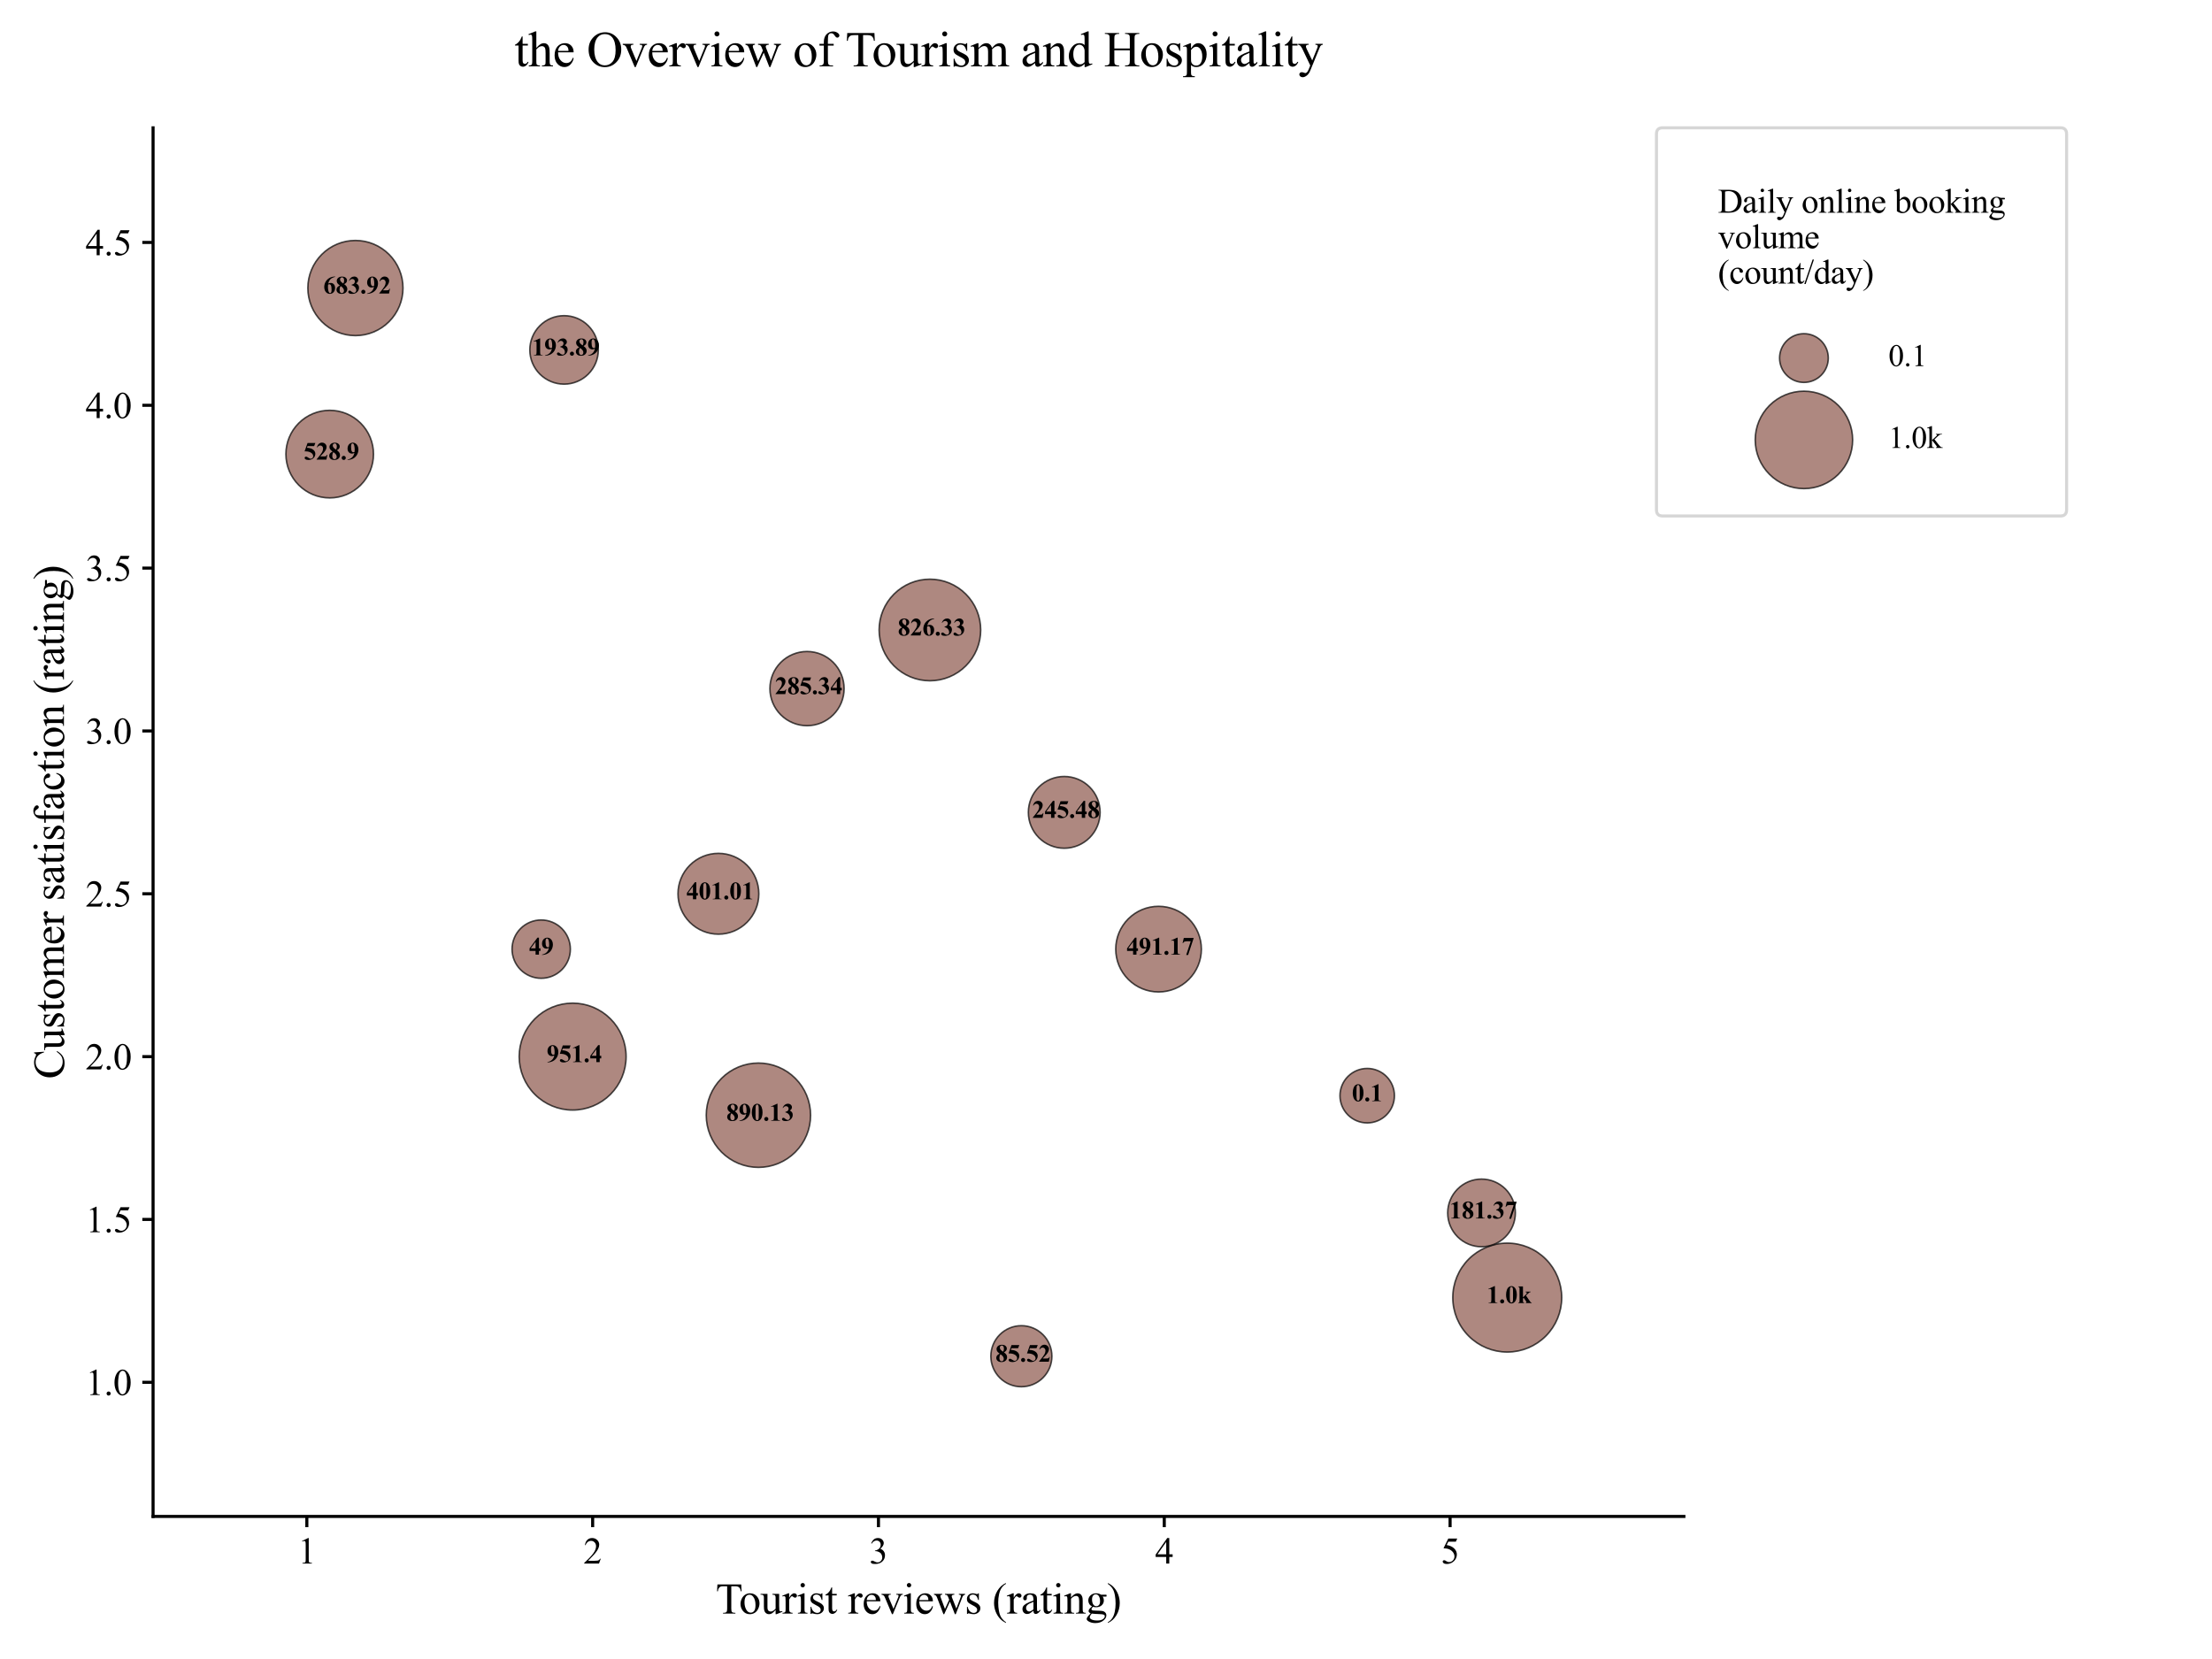 <?xml version="1.0" encoding="utf-8" standalone="no"?>
<!DOCTYPE svg PUBLIC "-//W3C//DTD SVG 1.1//EN"
  "http://www.w3.org/Graphics/SVG/1.1/DTD/svg11.dtd">
<svg xmlns:xlink="http://www.w3.org/1999/xlink" width="720pt" height="540pt" viewBox="0 0 720 540" xmlns="http://www.w3.org/2000/svg" version="1.1">
 <defs>
  <style type="text/css">*{stroke-linejoin: round; stroke-linecap: butt}</style>
 </defs>
 <g id="figure_1">
  <g id="patch_1">
   <path d="M 0 540 
L 720 540 
L 720 0 
L 0 0 
z
" style="fill: #ffffff"/>
  </g>
  <g id="axes_1">
   <g id="patch_2">
    <path d="M 49.824 493.596 
L 548.1 493.596 
L 548.1 41.6 
L 49.824 41.6 
z
" style="fill: #ffffff"/>
   </g>
   <g id="PathCollection_1">
    <path d="M 490.607 440.087 
C 495.307 440.087 499.816 438.219 503.14 434.895 
C 506.464 431.572 508.331 427.063 508.331 422.362 
C 508.331 417.662 506.464 413.153 503.14 409.829 
C 499.816 406.505 495.307 404.638 490.607 404.638 
C 485.906 404.638 481.397 406.505 478.073 409.829 
C 474.75 413.153 472.882 417.662 472.882 422.362 
C 472.882 427.063 474.75 431.572 478.073 434.895 
C 481.397 438.219 485.906 440.087 490.607 440.087 
z
" clip-path="url(#p4cd78b158f)" style="fill: #8c564b; fill-opacity: 0.7; stroke: #000000; stroke-opacity: 0.7; stroke-width: 0.5"/>
    <path d="M 186.394 361.319 
C 191.008 361.319 195.434 359.485 198.696 356.223 
C 201.959 352.96 203.792 348.534 203.792 343.92 
C 203.792 339.306 201.959 334.88 198.696 331.618 
C 195.434 328.355 191.008 326.522 186.394 326.522 
C 181.78 326.522 177.354 328.355 174.091 331.618 
C 170.829 334.88 168.995 339.306 168.995 343.92 
C 168.995 348.534 170.829 352.96 174.091 356.223 
C 177.354 359.485 181.78 361.319 186.394 361.319 
z
" clip-path="url(#p4cd78b158f)" style="fill: #8c564b; fill-opacity: 0.7; stroke: #000000; stroke-opacity: 0.7; stroke-width: 0.5"/>
    <path d="M 246.864 379.979 
C 251.367 379.979 255.686 378.19 258.87 375.006 
C 262.054 371.822 263.843 367.503 263.843 363.001 
C 263.843 358.498 262.054 354.179 258.87 350.995 
C 255.686 347.811 251.367 346.022 246.864 346.022 
C 242.362 346.022 238.043 347.811 234.859 350.995 
C 231.675 354.179 229.886 358.498 229.886 363.001 
C 229.886 367.503 231.675 371.822 234.859 375.006 
C 238.043 378.19 242.362 379.979 246.864 379.979 
z
" clip-path="url(#p4cd78b158f)" style="fill: #8c564b; fill-opacity: 0.7; stroke: #000000; stroke-opacity: 0.7; stroke-width: 0.5"/>
    <path d="M 302.683 221.586 
C 307.067 221.586 311.272 219.845 314.371 216.745 
C 317.471 213.645 319.213 209.44 319.213 205.056 
C 319.213 200.673 317.471 196.468 314.371 193.368 
C 311.272 190.268 307.067 188.527 302.683 188.527 
C 298.299 188.527 294.095 190.268 290.995 193.368 
C 287.895 196.468 286.153 200.673 286.153 205.056 
C 286.153 209.44 287.895 213.645 290.995 216.745 
C 294.095 219.845 298.299 221.586 302.683 221.586 
z
" clip-path="url(#p4cd78b158f)" style="fill: #8c564b; fill-opacity: 0.7; stroke: #000000; stroke-opacity: 0.7; stroke-width: 0.5"/>
    <path d="M 115.69 109.235 
C 119.796 109.235 123.734 107.604 126.637 104.7 
C 129.54 101.797 131.172 97.859 131.172 93.753 
C 131.172 89.648 129.54 85.71 126.637 82.806 
C 123.734 79.903 119.796 78.272 115.69 78.272 
C 111.584 78.272 107.646 79.903 104.743 82.806 
C 101.84 85.71 100.208 89.648 100.208 93.753 
C 100.208 97.859 101.84 101.797 104.743 104.7 
C 107.646 107.604 111.584 109.235 115.69 109.235 
z
" clip-path="url(#p4cd78b158f)" style="fill: #8c564b; fill-opacity: 0.7; stroke: #000000; stroke-opacity: 0.7; stroke-width: 0.5"/>
    <path d="M 107.317 162.068 
C 111.097 162.068 114.723 160.566 117.396 157.893 
C 120.068 155.22 121.57 151.595 121.57 147.815 
C 121.57 144.035 120.068 140.409 117.396 137.736 
C 114.723 135.064 111.097 133.562 107.317 133.562 
C 103.537 133.562 99.912 135.064 97.239 137.736 
C 94.566 140.409 93.064 144.035 93.064 147.815 
C 93.064 151.595 94.566 155.22 97.239 157.893 
C 99.912 160.566 103.537 162.068 107.317 162.068 
z
" clip-path="url(#p4cd78b158f)" style="fill: #8c564b; fill-opacity: 0.7; stroke: #000000; stroke-opacity: 0.7; stroke-width: 0.5"/>
    <path d="M 377.108 322.877 
C 380.805 322.877 384.35 321.408 386.964 318.795 
C 389.577 316.181 391.046 312.636 391.046 308.939 
C 391.046 305.243 389.577 301.698 386.964 299.084 
C 384.35 296.47 380.805 295.002 377.108 295.002 
C 373.412 295.002 369.867 296.47 367.253 299.084 
C 364.639 301.698 363.171 305.243 363.171 308.939 
C 363.171 312.636 364.639 316.181 367.253 318.795 
C 369.867 321.408 373.412 322.877 377.108 322.877 
z
" clip-path="url(#p4cd78b158f)" style="fill: #8c564b; fill-opacity: 0.7; stroke: #000000; stroke-opacity: 0.7; stroke-width: 0.5"/>
    <path d="M 233.84 304.072 
C 237.328 304.072 240.674 302.686 243.141 300.22 
C 245.607 297.753 246.993 294.407 246.993 290.919 
C 246.993 287.43 245.607 284.085 243.141 281.618 
C 240.674 279.151 237.328 277.765 233.84 277.765 
C 230.352 277.765 227.006 279.151 224.539 281.618 
C 222.072 284.085 220.687 287.43 220.687 290.919 
C 220.687 294.407 222.072 297.753 224.539 300.22 
C 227.006 302.686 230.352 304.072 233.84 304.072 
z
" clip-path="url(#p4cd78b158f)" style="fill: #8c564b; fill-opacity: 0.7; stroke: #000000; stroke-opacity: 0.7; stroke-width: 0.5"/>
    <path d="M 262.68 236.21 
C 265.881 236.21 268.952 234.938 271.216 232.674 
C 273.48 230.41 274.753 227.339 274.753 224.137 
C 274.753 220.935 273.48 217.864 271.216 215.6 
C 268.952 213.336 265.881 212.064 262.68 212.064 
C 259.478 212.064 256.407 213.336 254.143 215.6 
C 251.879 217.864 250.607 220.935 250.607 224.137 
C 250.607 227.339 251.879 230.41 254.143 232.674 
C 256.407 234.938 259.478 236.21 262.68 236.21 
z
" clip-path="url(#p4cd78b158f)" style="fill: #8c564b; fill-opacity: 0.7; stroke: #000000; stroke-opacity: 0.7; stroke-width: 0.5"/>
    <path d="M 346.408 276.095 
C 349.505 276.095 352.475 274.865 354.665 272.675 
C 356.855 270.485 358.085 267.515 358.085 264.418 
C 358.085 261.321 356.855 258.351 354.665 256.161 
C 352.475 253.971 349.505 252.741 346.408 252.741 
C 343.311 252.741 340.341 253.971 338.151 256.161 
C 335.961 258.351 334.73 261.321 334.73 264.418 
C 334.73 267.515 335.961 270.485 338.151 272.675 
C 340.341 274.865 343.311 276.095 346.408 276.095 
z
" clip-path="url(#p4cd78b158f)" style="fill: #8c564b; fill-opacity: 0.7; stroke: #000000; stroke-opacity: 0.7; stroke-width: 0.5"/>
    <path d="M 183.603 125.039 
C 186.559 125.039 189.394 123.864 191.483 121.774 
C 193.573 119.685 194.748 116.85 194.748 113.894 
C 194.748 110.938 193.573 108.103 191.483 106.013 
C 189.394 103.924 186.559 102.749 183.603 102.749 
C 180.647 102.749 177.812 103.924 175.722 106.013 
C 173.632 108.103 172.458 110.938 172.458 113.894 
C 172.458 116.85 173.632 119.685 175.722 121.774 
C 177.812 123.864 180.647 125.039 183.603 125.039 
z
" clip-path="url(#p4cd78b158f)" style="fill: #8c564b; fill-opacity: 0.7; stroke: #000000; stroke-opacity: 0.7; stroke-width: 0.5"/>
    <path d="M 482.234 405.813 
C 485.154 405.813 487.955 404.653 490.02 402.588 
C 492.085 400.523 493.245 397.722 493.245 394.802 
C 493.245 391.881 492.085 389.08 490.02 387.015 
C 487.955 384.95 485.154 383.79 482.234 383.79 
C 479.313 383.79 476.512 384.95 474.447 387.015 
C 472.382 389.08 471.222 391.881 471.222 394.802 
C 471.222 397.722 472.382 400.523 474.447 402.588 
C 476.512 404.653 479.313 405.813 482.234 405.813 
z
" clip-path="url(#p4cd78b158f)" style="fill: #8c564b; fill-opacity: 0.7; stroke: #000000; stroke-opacity: 0.7; stroke-width: 0.5"/>
    <path d="M 332.453 451.376 
C 335.087 451.376 337.614 450.329 339.477 448.467 
C 341.34 446.604 342.386 444.077 342.386 441.443 
C 342.386 438.809 341.34 436.282 339.477 434.419 
C 337.614 432.556 335.087 431.51 332.453 431.51 
C 329.819 431.51 327.292 432.556 325.429 434.419 
C 323.567 436.282 322.52 438.809 322.52 441.443 
C 322.52 444.077 323.567 446.604 325.429 448.467 
C 327.292 450.329 329.819 451.376 332.453 451.376 
z
" clip-path="url(#p4cd78b158f)" style="fill: #8c564b; fill-opacity: 0.7; stroke: #000000; stroke-opacity: 0.7; stroke-width: 0.5"/>
    <path d="M 176.16 318.429 
C 178.677 318.429 181.091 317.429 182.871 315.65 
C 184.651 313.87 185.651 311.456 185.651 308.939 
C 185.651 306.422 184.651 304.008 182.871 302.229 
C 181.091 300.449 178.677 299.449 176.16 299.449 
C 173.644 299.449 171.23 300.449 169.45 302.229 
C 167.67 304.008 166.67 306.422 166.67 308.939 
C 166.67 311.456 167.67 313.87 169.45 315.65 
C 171.23 317.429 173.644 318.429 176.16 318.429 
z
" clip-path="url(#p4cd78b158f)" style="fill: #8c564b; fill-opacity: 0.7; stroke: #000000; stroke-opacity: 0.7; stroke-width: 0.5"/>
    <path d="M 445.021 365.503 
C 447.371 365.503 449.626 364.569 451.288 362.907 
C 452.95 361.245 453.883 358.991 453.883 356.641 
C 453.883 354.29 452.95 352.036 451.288 350.374 
C 449.626 348.712 447.371 347.778 445.021 347.778 
C 442.671 347.778 440.417 348.712 438.755 350.374 
C 437.093 352.036 436.159 354.29 436.159 356.641 
C 436.159 358.991 437.093 361.245 438.755 362.907 
C 440.417 364.569 442.671 365.503 445.021 365.503 
z
" clip-path="url(#p4cd78b158f)" style="fill: #8c564b; fill-opacity: 0.7; stroke: #000000; stroke-opacity: 0.7; stroke-width: 0.5"/>
   </g>
   <g id="PathCollection_2"/>
   <g id="PathCollection_3"/>
   <g id="matplotlib.axis_1">
    <g id="xtick_1">
     <g id="line2d_1">
      <defs>
       <path id="m59537edfdf" d="M 0 0 
L 0 3.5 
" style="stroke: #000000"/>
      </defs>
      <g>
       <use xlink:href="#m59537edfdf" x="99.875" y="493.596" style="stroke: #000000"/>
      </g>
     </g>
     <g id="text_1">
      <!-- 1 -->
      <g transform="translate(96.875 508.929) scale(0.12 -0.12)">
       <defs>
        <path id="TimesNewRomanPSMT-31" d="M 750 3822 
L 1781 4325 
L 1884 4325 
L 1884 747 
Q 1884 391 1914 303 
Q 1944 216 2037 169 
Q 2131 122 2419 116 
L 2419 0 
L 825 0 
L 825 116 
Q 1125 122 1212 167 
Q 1300 213 1334 289 
Q 1369 366 1369 747 
L 1369 3034 
Q 1369 3497 1338 3628 
Q 1316 3728 1258 3775 
Q 1200 3822 1119 3822 
Q 1003 3822 797 3725 
L 750 3822 
z
" transform="scale(0.016)"/>
       </defs>
       <use xlink:href="#TimesNewRomanPSMT-31"/>
      </g>
     </g>
    </g>
    <g id="xtick_2">
     <g id="line2d_2">
      <g>
       <use xlink:href="#m59537edfdf" x="192.906" y="493.596" style="stroke: #000000"/>
      </g>
     </g>
     <g id="text_2">
      <!-- 2 -->
      <g transform="translate(189.906 508.929) scale(0.12 -0.12)">
       <defs>
        <path id="TimesNewRomanPSMT-32" d="M 2934 816 
L 2638 0 
L 138 0 
L 138 116 
Q 1241 1122 1691 1759 
Q 2141 2397 2141 2925 
Q 2141 3328 1894 3587 
Q 1647 3847 1303 3847 
Q 991 3847 742 3664 
Q 494 3481 375 3128 
L 259 3128 
Q 338 3706 661 4015 
Q 984 4325 1469 4325 
Q 1984 4325 2329 3994 
Q 2675 3663 2675 3213 
Q 2675 2891 2525 2569 
Q 2294 2063 1775 1497 
Q 997 647 803 472 
L 1909 472 
Q 2247 472 2383 497 
Q 2519 522 2628 598 
Q 2738 675 2819 816 
L 2934 816 
z
" transform="scale(0.016)"/>
       </defs>
       <use xlink:href="#TimesNewRomanPSMT-32"/>
      </g>
     </g>
    </g>
    <g id="xtick_3">
     <g id="line2d_3">
      <g>
       <use xlink:href="#m59537edfdf" x="285.937" y="493.596" style="stroke: #000000"/>
      </g>
     </g>
     <g id="text_3">
      <!-- 3 -->
      <g transform="translate(282.937 508.929) scale(0.12 -0.12)">
       <defs>
        <path id="TimesNewRomanPSMT-33" d="M 325 3431 
Q 506 3859 782 4092 
Q 1059 4325 1472 4325 
Q 1981 4325 2253 3994 
Q 2459 3747 2459 3466 
Q 2459 3003 1878 2509 
Q 2269 2356 2469 2072 
Q 2669 1788 2669 1403 
Q 2669 853 2319 450 
Q 1863 -75 997 -75 
Q 569 -75 414 31 
Q 259 138 259 259 
Q 259 350 332 419 
Q 406 488 509 488 
Q 588 488 669 463 
Q 722 447 909 348 
Q 1097 250 1169 231 
Q 1284 197 1416 197 
Q 1734 197 1970 444 
Q 2206 691 2206 1028 
Q 2206 1275 2097 1509 
Q 2016 1684 1919 1775 
Q 1784 1900 1550 2001 
Q 1316 2103 1072 2103 
L 972 2103 
L 972 2197 
Q 1219 2228 1467 2375 
Q 1716 2522 1828 2728 
Q 1941 2934 1941 3181 
Q 1941 3503 1739 3701 
Q 1538 3900 1238 3900 
Q 753 3900 428 3381 
L 325 3431 
z
" transform="scale(0.016)"/>
       </defs>
       <use xlink:href="#TimesNewRomanPSMT-33"/>
      </g>
     </g>
    </g>
    <g id="xtick_4">
     <g id="line2d_4">
      <g>
       <use xlink:href="#m59537edfdf" x="378.969" y="493.596" style="stroke: #000000"/>
      </g>
     </g>
     <g id="text_4">
      <!-- 4 -->
      <g transform="translate(375.969 508.929) scale(0.12 -0.12)">
       <defs>
        <path id="TimesNewRomanPSMT-34" d="M 2978 1563 
L 2978 1119 
L 2409 1119 
L 2409 0 
L 1894 0 
L 1894 1119 
L 100 1119 
L 100 1519 
L 2066 4325 
L 2409 4325 
L 2409 1563 
L 2978 1563 
z
M 1894 1563 
L 1894 3666 
L 406 1563 
L 1894 1563 
z
" transform="scale(0.016)"/>
       </defs>
       <use xlink:href="#TimesNewRomanPSMT-34"/>
      </g>
     </g>
    </g>
    <g id="xtick_5">
     <g id="line2d_5">
      <g>
       <use xlink:href="#m59537edfdf" x="472" y="493.596" style="stroke: #000000"/>
      </g>
     </g>
     <g id="text_5">
      <!-- 5 -->
      <g transform="translate(469 508.929) scale(0.12 -0.12)">
       <defs>
        <path id="TimesNewRomanPSMT-35" d="M 2778 4238 
L 2534 3706 
L 1259 3706 
L 981 3138 
Q 1809 3016 2294 2522 
Q 2709 2097 2709 1522 
Q 2709 1188 2573 903 
Q 2438 619 2231 419 
Q 2025 219 1772 97 
Q 1413 -75 1034 -75 
Q 653 -75 479 54 
Q 306 184 306 341 
Q 306 428 378 495 
Q 450 563 559 563 
Q 641 563 702 538 
Q 763 513 909 409 
Q 1144 247 1384 247 
Q 1750 247 2026 523 
Q 2303 800 2303 1197 
Q 2303 1581 2056 1914 
Q 1809 2247 1375 2428 
Q 1034 2569 447 2591 
L 1259 4238 
L 2778 4238 
z
" transform="scale(0.016)"/>
       </defs>
       <use xlink:href="#TimesNewRomanPSMT-35"/>
      </g>
     </g>
    </g>
    <g id="text_6">
     <!-- Tourist reviews (rating) -->
     <g transform="translate(232.973 525.217) scale(0.14 -0.14)">
      <defs>
       <path id="TimesNewRomanPSMT-54" d="M 3703 4238 
L 3750 3244 
L 3631 3244 
Q 3597 3506 3538 3619 
Q 3441 3800 3280 3886 
Q 3119 3972 2856 3972 
L 2259 3972 
L 2259 734 
Q 2259 344 2344 247 
Q 2463 116 2709 116 
L 2856 116 
L 2856 0 
L 1059 0 
L 1059 116 
L 1209 116 
Q 1478 116 1591 278 
Q 1659 378 1659 734 
L 1659 3972 
L 1150 3972 
Q 853 3972 728 3928 
Q 566 3869 450 3700 
Q 334 3531 313 3244 
L 194 3244 
L 244 4238 
L 3703 4238 
z
" transform="scale(0.016)"/>
       <path id="TimesNewRomanPSMT-6f" d="M 1600 2947 
Q 2250 2947 2644 2453 
Q 2978 2031 2978 1484 
Q 2978 1100 2793 706 
Q 2609 313 2286 112 
Q 1963 -88 1566 -88 
Q 919 -88 538 428 
Q 216 863 216 1403 
Q 216 1797 411 2186 
Q 606 2575 925 2761 
Q 1244 2947 1600 2947 
z
M 1503 2744 
Q 1338 2744 1170 2645 
Q 1003 2547 900 2300 
Q 797 2053 797 1666 
Q 797 1041 1045 587 
Q 1294 134 1700 134 
Q 2003 134 2200 384 
Q 2397 634 2397 1244 
Q 2397 2006 2069 2444 
Q 1847 2744 1503 2744 
z
" transform="scale(0.016)"/>
       <path id="TimesNewRomanPSMT-75" d="M 2709 2863 
L 2709 1128 
Q 2709 631 2732 520 
Q 2756 409 2807 365 
Q 2859 322 2928 322 
Q 3025 322 3147 375 
L 3191 266 
L 2334 -88 
L 2194 -88 
L 2194 519 
Q 1825 119 1631 15 
Q 1438 -88 1222 -88 
Q 981 -88 804 51 
Q 628 191 559 409 
Q 491 628 491 1028 
L 491 2306 
Q 491 2509 447 2587 
Q 403 2666 317 2708 
Q 231 2750 6 2747 
L 6 2863 
L 1009 2863 
L 1009 947 
Q 1009 547 1148 422 
Q 1288 297 1484 297 
Q 1619 297 1789 381 
Q 1959 466 2194 703 
L 2194 2325 
Q 2194 2569 2105 2655 
Q 2016 2741 1734 2747 
L 1734 2863 
L 2709 2863 
z
" transform="scale(0.016)"/>
       <path id="TimesNewRomanPSMT-72" d="M 1038 2947 
L 1038 2303 
Q 1397 2947 1775 2947 
Q 1947 2947 2059 2842 
Q 2172 2738 2172 2600 
Q 2172 2478 2090 2393 
Q 2009 2309 1897 2309 
Q 1788 2309 1652 2417 
Q 1516 2525 1450 2525 
Q 1394 2525 1328 2463 
Q 1188 2334 1038 2041 
L 1038 669 
Q 1038 431 1097 309 
Q 1138 225 1241 169 
Q 1344 113 1538 113 
L 1538 0 
L 72 0 
L 72 113 
Q 291 113 397 181 
Q 475 231 506 341 
Q 522 394 522 644 
L 522 1753 
Q 522 2253 501 2348 
Q 481 2444 426 2487 
Q 372 2531 291 2531 
Q 194 2531 72 2484 
L 41 2597 
L 906 2947 
L 1038 2947 
z
" transform="scale(0.016)"/>
       <path id="TimesNewRomanPSMT-69" d="M 928 4444 
Q 1059 4444 1151 4351 
Q 1244 4259 1244 4128 
Q 1244 3997 1151 3903 
Q 1059 3809 928 3809 
Q 797 3809 703 3903 
Q 609 3997 609 4128 
Q 609 4259 701 4351 
Q 794 4444 928 4444 
z
M 1188 2947 
L 1188 647 
Q 1188 378 1227 289 
Q 1266 200 1342 156 
Q 1419 113 1622 113 
L 1622 0 
L 231 0 
L 231 113 
Q 441 113 512 153 
Q 584 194 626 287 
Q 669 381 669 647 
L 669 1750 
Q 669 2216 641 2353 
Q 619 2453 572 2492 
Q 525 2531 444 2531 
Q 356 2531 231 2484 
L 188 2597 
L 1050 2947 
L 1188 2947 
z
" transform="scale(0.016)"/>
       <path id="TimesNewRomanPSMT-73" d="M 2050 2947 
L 2050 1972 
L 1947 1972 
Q 1828 2431 1642 2597 
Q 1456 2763 1169 2763 
Q 950 2763 815 2647 
Q 681 2531 681 2391 
Q 681 2216 781 2091 
Q 878 1963 1175 1819 
L 1631 1597 
Q 2266 1288 2266 781 
Q 2266 391 1970 151 
Q 1675 -88 1309 -88 
Q 1047 -88 709 6 
Q 606 38 541 38 
Q 469 38 428 -44 
L 325 -44 
L 325 978 
L 428 978 
Q 516 541 762 319 
Q 1009 97 1316 97 
Q 1531 97 1667 223 
Q 1803 350 1803 528 
Q 1803 744 1651 891 
Q 1500 1038 1047 1263 
Q 594 1488 453 1669 
Q 313 1847 313 2119 
Q 313 2472 555 2709 
Q 797 2947 1181 2947 
Q 1350 2947 1591 2875 
Q 1750 2828 1803 2828 
Q 1853 2828 1881 2850 
Q 1909 2872 1947 2947 
L 2050 2947 
z
" transform="scale(0.016)"/>
       <path id="TimesNewRomanPSMT-74" d="M 1031 3803 
L 1031 2863 
L 1700 2863 
L 1700 2644 
L 1031 2644 
L 1031 788 
Q 1031 509 1111 412 
Q 1191 316 1316 316 
Q 1419 316 1516 380 
Q 1613 444 1666 569 
L 1788 569 
Q 1678 263 1478 108 
Q 1278 -47 1066 -47 
Q 922 -47 784 33 
Q 647 113 581 261 
Q 516 409 516 719 
L 516 2644 
L 63 2644 
L 63 2747 
Q 234 2816 414 2980 
Q 594 3144 734 3369 
Q 806 3488 934 3803 
L 1031 3803 
z
" transform="scale(0.016)"/>
       <path id="TimesNewRomanPSMT-20" transform="scale(0.016)"/>
       <path id="TimesNewRomanPSMT-65" d="M 681 1784 
Q 678 1147 991 784 
Q 1303 422 1725 422 
Q 2006 422 2214 576 
Q 2422 731 2563 1106 
L 2659 1044 
Q 2594 616 2278 264 
Q 1963 -88 1488 -88 
Q 972 -88 605 314 
Q 238 716 238 1394 
Q 238 2128 614 2539 
Q 991 2950 1559 2950 
Q 2041 2950 2350 2633 
Q 2659 2316 2659 1784 
L 681 1784 
z
M 681 1966 
L 2006 1966 
Q 1991 2241 1941 2353 
Q 1863 2528 1708 2628 
Q 1553 2728 1384 2728 
Q 1125 2728 920 2526 
Q 716 2325 681 1966 
z
" transform="scale(0.016)"/>
       <path id="TimesNewRomanPSMT-76" d="M 53 2863 
L 1400 2863 
L 1400 2747 
L 1313 2747 
Q 1191 2747 1127 2687 
Q 1063 2628 1063 2528 
Q 1063 2419 1128 2269 
L 1794 688 
L 2463 2328 
Q 2534 2503 2534 2594 
Q 2534 2638 2509 2666 
Q 2475 2713 2422 2730 
Q 2369 2747 2206 2747 
L 2206 2863 
L 3141 2863 
L 3141 2747 
Q 2978 2734 2916 2681 
Q 2806 2588 2719 2369 
L 1703 -88 
L 1575 -88 
L 553 2328 
Q 484 2497 421 2570 
Q 359 2644 263 2694 
Q 209 2722 53 2747 
L 53 2863 
z
" transform="scale(0.016)"/>
       <path id="TimesNewRomanPSMT-77" d="M 41 2863 
L 1241 2863 
L 1241 2747 
Q 1075 2734 1023 2687 
Q 972 2641 972 2553 
Q 972 2456 1025 2319 
L 1638 672 
L 2253 2013 
L 2091 2434 
Q 2016 2622 1894 2694 
Q 1825 2738 1638 2747 
L 1638 2863 
L 3000 2863 
L 3000 2747 
Q 2775 2738 2681 2666 
Q 2619 2616 2619 2506 
Q 2619 2444 2644 2378 
L 3294 734 
L 3897 2319 
Q 3959 2488 3959 2588 
Q 3959 2647 3898 2694 
Q 3838 2741 3659 2747 
L 3659 2863 
L 4563 2863 
L 4563 2747 
Q 4291 2706 4163 2378 
L 3206 -88 
L 3078 -88 
L 2363 1741 
L 1528 -88 
L 1413 -88 
L 494 2319 
Q 403 2547 315 2626 
Q 228 2706 41 2747 
L 41 2863 
z
" transform="scale(0.016)"/>
       <path id="TimesNewRomanPSMT-28" d="M 1988 -1253 
L 1988 -1369 
Q 1516 -1131 1200 -813 
Q 750 -359 506 256 
Q 263 872 263 1534 
Q 263 2503 741 3301 
Q 1219 4100 1988 4444 
L 1988 4313 
Q 1603 4100 1356 3731 
Q 1109 3363 987 2797 
Q 866 2231 866 1616 
Q 866 947 969 400 
Q 1050 -31 1165 -292 
Q 1281 -553 1476 -793 
Q 1672 -1034 1988 -1253 
z
" transform="scale(0.016)"/>
       <path id="TimesNewRomanPSMT-61" d="M 1822 413 
Q 1381 72 1269 19 
Q 1100 -59 909 -59 
Q 613 -59 420 144 
Q 228 347 228 678 
Q 228 888 322 1041 
Q 450 1253 767 1440 
Q 1084 1628 1822 1897 
L 1822 2009 
Q 1822 2438 1686 2597 
Q 1550 2756 1291 2756 
Q 1094 2756 978 2650 
Q 859 2544 859 2406 
L 866 2225 
Q 866 2081 792 2003 
Q 719 1925 600 1925 
Q 484 1925 411 2006 
Q 338 2088 338 2228 
Q 338 2497 613 2722 
Q 888 2947 1384 2947 
Q 1766 2947 2009 2819 
Q 2194 2722 2281 2516 
Q 2338 2381 2338 1966 
L 2338 994 
Q 2338 584 2353 492 
Q 2369 400 2405 369 
Q 2441 338 2488 338 
Q 2538 338 2575 359 
Q 2641 400 2828 588 
L 2828 413 
Q 2478 -56 2159 -56 
Q 2006 -56 1915 50 
Q 1825 156 1822 413 
z
M 1822 616 
L 1822 1706 
Q 1350 1519 1213 1441 
Q 966 1303 859 1153 
Q 753 1003 753 825 
Q 753 600 887 451 
Q 1022 303 1197 303 
Q 1434 303 1822 616 
z
" transform="scale(0.016)"/>
       <path id="TimesNewRomanPSMT-6e" d="M 1034 2341 
Q 1538 2947 1994 2947 
Q 2228 2947 2397 2830 
Q 2566 2713 2666 2444 
Q 2734 2256 2734 1869 
L 2734 647 
Q 2734 375 2778 278 
Q 2813 200 2889 156 
Q 2966 113 3172 113 
L 3172 0 
L 1756 0 
L 1756 113 
L 1816 113 
Q 2016 113 2095 173 
Q 2175 234 2206 353 
Q 2219 400 2219 647 
L 2219 1819 
Q 2219 2209 2117 2386 
Q 2016 2563 1775 2563 
Q 1403 2563 1034 2156 
L 1034 647 
Q 1034 356 1069 288 
Q 1113 197 1189 155 
Q 1266 113 1500 113 
L 1500 0 
L 84 0 
L 84 113 
L 147 113 
Q 366 113 442 223 
Q 519 334 519 647 
L 519 1709 
Q 519 2225 495 2337 
Q 472 2450 423 2490 
Q 375 2531 294 2531 
Q 206 2531 84 2484 
L 38 2597 
L 900 2947 
L 1034 2947 
L 1034 2341 
z
" transform="scale(0.016)"/>
       <path id="TimesNewRomanPSMT-67" d="M 966 1044 
Q 703 1172 562 1401 
Q 422 1631 422 1909 
Q 422 2334 742 2640 
Q 1063 2947 1563 2947 
Q 1972 2947 2272 2747 
L 2878 2747 
Q 3013 2747 3034 2739 
Q 3056 2731 3066 2713 
Q 3084 2684 3084 2613 
Q 3084 2531 3069 2500 
Q 3059 2484 3036 2475 
Q 3013 2466 2878 2466 
L 2506 2466 
Q 2681 2241 2681 1891 
Q 2681 1491 2375 1206 
Q 2069 922 1553 922 
Q 1341 922 1119 984 
Q 981 866 932 777 
Q 884 688 884 625 
Q 884 572 936 522 
Q 988 472 1138 450 
Q 1225 438 1575 428 
Q 2219 413 2409 384 
Q 2700 344 2873 169 
Q 3047 -6 3047 -263 
Q 3047 -616 2716 -925 
Q 2228 -1381 1444 -1381 
Q 841 -1381 425 -1109 
Q 191 -953 191 -784 
Q 191 -709 225 -634 
Q 278 -519 444 -313 
Q 466 -284 763 25 
Q 600 122 533 198 
Q 466 275 466 372 
Q 466 481 555 628 
Q 644 775 966 1044 
z
M 1509 2797 
Q 1278 2797 1122 2612 
Q 966 2428 966 2047 
Q 966 1553 1178 1281 
Q 1341 1075 1591 1075 
Q 1828 1075 1981 1253 
Q 2134 1431 2134 1813 
Q 2134 2309 1919 2591 
Q 1759 2797 1509 2797 
z
M 934 0 
Q 788 -159 713 -296 
Q 638 -434 638 -550 
Q 638 -700 819 -813 
Q 1131 -1006 1722 -1006 
Q 2284 -1006 2551 -807 
Q 2819 -609 2819 -384 
Q 2819 -222 2659 -153 
Q 2497 -84 2016 -72 
Q 1313 -53 934 0 
z
" transform="scale(0.016)"/>
       <path id="TimesNewRomanPSMT-29" d="M 144 4313 
L 144 4444 
Q 619 4209 934 3891 
Q 1381 3434 1625 2820 
Q 1869 2206 1869 1541 
Q 1869 572 1392 -226 
Q 916 -1025 144 -1369 
L 144 -1253 
Q 528 -1038 776 -670 
Q 1025 -303 1145 264 
Q 1266 831 1266 1447 
Q 1266 2113 1163 2663 
Q 1084 3094 967 3353 
Q 850 3613 656 3853 
Q 463 4094 144 4313 
z
" transform="scale(0.016)"/>
      </defs>
      <use xlink:href="#TimesNewRomanPSMT-54"/>
      <use xlink:href="#TimesNewRomanPSMT-6f" transform="translate(54.084 0)"/>
      <use xlink:href="#TimesNewRomanPSMT-75" transform="translate(104.084 0)"/>
      <use xlink:href="#TimesNewRomanPSMT-72" transform="translate(154.084 0)"/>
      <use xlink:href="#TimesNewRomanPSMT-69" transform="translate(187.385 0)"/>
      <use xlink:href="#TimesNewRomanPSMT-73" transform="translate(215.168 0)"/>
      <use xlink:href="#TimesNewRomanPSMT-74" transform="translate(254.084 0)"/>
      <use xlink:href="#TimesNewRomanPSMT-20" transform="translate(281.867 0)"/>
      <use xlink:href="#TimesNewRomanPSMT-72" transform="translate(306.867 0)"/>
      <use xlink:href="#TimesNewRomanPSMT-65" transform="translate(340.168 0)"/>
      <use xlink:href="#TimesNewRomanPSMT-76" transform="translate(384.553 0)"/>
      <use xlink:href="#TimesNewRomanPSMT-69" transform="translate(434.553 0)"/>
      <use xlink:href="#TimesNewRomanPSMT-65" transform="translate(462.336 0)"/>
      <use xlink:href="#TimesNewRomanPSMT-77" transform="translate(506.721 0)"/>
      <use xlink:href="#TimesNewRomanPSMT-73" transform="translate(578.938 0)"/>
      <use xlink:href="#TimesNewRomanPSMT-20" transform="translate(617.854 0)"/>
      <use xlink:href="#TimesNewRomanPSMT-28" transform="translate(642.854 0)"/>
      <use xlink:href="#TimesNewRomanPSMT-72" transform="translate(676.154 0)"/>
      <use xlink:href="#TimesNewRomanPSMT-61" transform="translate(709.455 0)"/>
      <use xlink:href="#TimesNewRomanPSMT-74" transform="translate(753.84 0)"/>
      <use xlink:href="#TimesNewRomanPSMT-69" transform="translate(781.623 0)"/>
      <use xlink:href="#TimesNewRomanPSMT-6e" transform="translate(809.406 0)"/>
      <use xlink:href="#TimesNewRomanPSMT-67" transform="translate(859.406 0)"/>
      <use xlink:href="#TimesNewRomanPSMT-29" transform="translate(909.406 0)"/>
     </g>
    </g>
   </g>
   <g id="matplotlib.axis_2">
    <g id="ytick_1">
     <g id="line2d_6">
      <defs>
       <path id="m2a1c69c254" d="M 0 0 
L -3.5 0 
" style="stroke: #000000"/>
      </defs>
      <g>
       <use xlink:href="#m2a1c69c254" x="49.824" y="449.923" style="stroke: #000000"/>
      </g>
     </g>
     <g id="text_7">
      <!-- 1.0 -->
      <g transform="translate(27.824 454.089) scale(0.12 -0.12)">
       <defs>
        <path id="TimesNewRomanPSMT-2e" d="M 800 606 
Q 947 606 1047 504 
Q 1147 403 1147 259 
Q 1147 116 1045 14 
Q 944 -88 800 -88 
Q 656 -88 554 14 
Q 453 116 453 259 
Q 453 406 554 506 
Q 656 606 800 606 
z
" transform="scale(0.016)"/>
        <path id="TimesNewRomanPSMT-30" d="M 231 2094 
Q 231 2819 450 3342 
Q 669 3866 1031 4122 
Q 1313 4325 1613 4325 
Q 2100 4325 2488 3828 
Q 2972 3213 2972 2159 
Q 2972 1422 2759 906 
Q 2547 391 2217 158 
Q 1888 -75 1581 -75 
Q 975 -75 572 641 
Q 231 1244 231 2094 
z
M 844 2016 
Q 844 1141 1059 588 
Q 1238 122 1591 122 
Q 1759 122 1940 273 
Q 2122 425 2216 781 
Q 2359 1319 2359 2297 
Q 2359 3022 2209 3506 
Q 2097 3866 1919 4016 
Q 1791 4119 1609 4119 
Q 1397 4119 1231 3928 
Q 1006 3669 925 3112 
Q 844 2556 844 2016 
z
" transform="scale(0.016)"/>
       </defs>
       <use xlink:href="#TimesNewRomanPSMT-31"/>
       <use xlink:href="#TimesNewRomanPSMT-2e" transform="translate(50 0)"/>
       <use xlink:href="#TimesNewRomanPSMT-30" transform="translate(75 0)"/>
      </g>
     </g>
    </g>
    <g id="ytick_2">
     <g id="line2d_7">
      <g>
       <use xlink:href="#m2a1c69c254" x="49.824" y="396.922" style="stroke: #000000"/>
      </g>
     </g>
     <g id="text_8">
      <!-- 1.5 -->
      <g transform="translate(27.824 401.088) scale(0.12 -0.12)">
       <use xlink:href="#TimesNewRomanPSMT-31"/>
       <use xlink:href="#TimesNewRomanPSMT-2e" transform="translate(50 0)"/>
       <use xlink:href="#TimesNewRomanPSMT-35" transform="translate(75 0)"/>
      </g>
     </g>
    </g>
    <g id="ytick_3">
     <g id="line2d_8">
      <g>
       <use xlink:href="#m2a1c69c254" x="49.824" y="343.92" style="stroke: #000000"/>
      </g>
     </g>
     <g id="text_9">
      <!-- 2.0 -->
      <g transform="translate(27.824 348.086) scale(0.12 -0.12)">
       <use xlink:href="#TimesNewRomanPSMT-32"/>
       <use xlink:href="#TimesNewRomanPSMT-2e" transform="translate(50 0)"/>
       <use xlink:href="#TimesNewRomanPSMT-30" transform="translate(75 0)"/>
      </g>
     </g>
    </g>
    <g id="ytick_4">
     <g id="line2d_9">
      <g>
       <use xlink:href="#m2a1c69c254" x="49.824" y="290.919" style="stroke: #000000"/>
      </g>
     </g>
     <g id="text_10">
      <!-- 2.5 -->
      <g transform="translate(27.824 295.085) scale(0.12 -0.12)">
       <use xlink:href="#TimesNewRomanPSMT-32"/>
       <use xlink:href="#TimesNewRomanPSMT-2e" transform="translate(50 0)"/>
       <use xlink:href="#TimesNewRomanPSMT-35" transform="translate(75 0)"/>
      </g>
     </g>
    </g>
    <g id="ytick_5">
     <g id="line2d_10">
      <g>
       <use xlink:href="#m2a1c69c254" x="49.824" y="237.917" style="stroke: #000000"/>
      </g>
     </g>
     <g id="text_11">
      <!-- 3.0 -->
      <g transform="translate(27.824 242.084) scale(0.12 -0.12)">
       <use xlink:href="#TimesNewRomanPSMT-33"/>
       <use xlink:href="#TimesNewRomanPSMT-2e" transform="translate(50 0)"/>
       <use xlink:href="#TimesNewRomanPSMT-30" transform="translate(75 0)"/>
      </g>
     </g>
    </g>
    <g id="ytick_6">
     <g id="line2d_11">
      <g>
       <use xlink:href="#m2a1c69c254" x="49.824" y="184.916" style="stroke: #000000"/>
      </g>
     </g>
     <g id="text_12">
      <!-- 3.5 -->
      <g transform="translate(27.824 189.082) scale(0.12 -0.12)">
       <use xlink:href="#TimesNewRomanPSMT-33"/>
       <use xlink:href="#TimesNewRomanPSMT-2e" transform="translate(50 0)"/>
       <use xlink:href="#TimesNewRomanPSMT-35" transform="translate(75 0)"/>
      </g>
     </g>
    </g>
    <g id="ytick_7">
     <g id="line2d_12">
      <g>
       <use xlink:href="#m2a1c69c254" x="49.824" y="131.914" style="stroke: #000000"/>
      </g>
     </g>
     <g id="text_13">
      <!-- 4.0 -->
      <g transform="translate(27.824 136.081) scale(0.12 -0.12)">
       <use xlink:href="#TimesNewRomanPSMT-34"/>
       <use xlink:href="#TimesNewRomanPSMT-2e" transform="translate(50 0)"/>
       <use xlink:href="#TimesNewRomanPSMT-30" transform="translate(75 0)"/>
      </g>
     </g>
    </g>
    <g id="ytick_8">
     <g id="line2d_13">
      <g>
       <use xlink:href="#m2a1c69c254" x="49.824" y="78.913" style="stroke: #000000"/>
      </g>
     </g>
     <g id="text_14">
      <!-- 4.5 -->
      <g transform="translate(27.824 83.079) scale(0.12 -0.12)">
       <use xlink:href="#TimesNewRomanPSMT-34"/>
       <use xlink:href="#TimesNewRomanPSMT-2e" transform="translate(50 0)"/>
       <use xlink:href="#TimesNewRomanPSMT-35" transform="translate(75 0)"/>
      </g>
     </g>
    </g>
    <g id="text_15">
     <!-- Customer satisfaction (rating) -->
     <g transform="translate(20.803 351.189) rotate(-90) scale(0.14 -0.14)">
      <defs>
       <path id="TimesNewRomanPSMT-43" d="M 3853 4334 
L 3950 2894 
L 3853 2894 
Q 3659 3541 3300 3825 
Q 2941 4109 2438 4109 
Q 2016 4109 1675 3895 
Q 1334 3681 1139 3212 
Q 944 2744 944 2047 
Q 944 1472 1128 1050 
Q 1313 628 1683 403 
Q 2053 178 2528 178 
Q 2941 178 3256 354 
Q 3572 531 3950 1056 
L 4047 994 
Q 3728 428 3303 165 
Q 2878 -97 2294 -97 
Q 1241 -97 663 684 
Q 231 1266 231 2053 
Q 231 2688 515 3219 
Q 800 3750 1298 4042 
Q 1797 4334 2388 4334 
Q 2847 4334 3294 4109 
Q 3425 4041 3481 4041 
Q 3566 4041 3628 4100 
Q 3709 4184 3744 4334 
L 3853 4334 
z
" transform="scale(0.016)"/>
       <path id="TimesNewRomanPSMT-6d" d="M 1050 2338 
Q 1363 2650 1419 2697 
Q 1559 2816 1721 2881 
Q 1884 2947 2044 2947 
Q 2313 2947 2506 2790 
Q 2700 2634 2766 2338 
Q 3088 2713 3309 2830 
Q 3531 2947 3766 2947 
Q 3994 2947 4170 2830 
Q 4347 2713 4450 2447 
Q 4519 2266 4519 1878 
L 4519 647 
Q 4519 378 4559 278 
Q 4591 209 4675 161 
Q 4759 113 4950 113 
L 4950 0 
L 3538 0 
L 3538 113 
L 3597 113 
Q 3781 113 3884 184 
Q 3956 234 3988 344 
Q 4000 397 4000 647 
L 4000 1878 
Q 4000 2228 3916 2372 
Q 3794 2572 3525 2572 
Q 3359 2572 3192 2489 
Q 3025 2406 2788 2181 
L 2781 2147 
L 2788 2013 
L 2788 647 
Q 2788 353 2820 281 
Q 2853 209 2943 161 
Q 3034 113 3253 113 
L 3253 0 
L 1806 0 
L 1806 113 
Q 2044 113 2133 169 
Q 2222 225 2256 338 
Q 2272 391 2272 647 
L 2272 1878 
Q 2272 2228 2169 2381 
Q 2031 2581 1784 2581 
Q 1616 2581 1450 2491 
Q 1191 2353 1050 2181 
L 1050 647 
Q 1050 366 1089 281 
Q 1128 197 1204 155 
Q 1281 113 1516 113 
L 1516 0 
L 100 0 
L 100 113 
Q 297 113 375 155 
Q 453 197 493 289 
Q 534 381 534 647 
L 534 1741 
Q 534 2213 506 2350 
Q 484 2453 437 2492 
Q 391 2531 309 2531 
Q 222 2531 100 2484 
L 53 2597 
L 916 2947 
L 1050 2947 
L 1050 2338 
z
" transform="scale(0.016)"/>
       <path id="TimesNewRomanPSMT-66" d="M 1319 2638 
L 1319 756 
Q 1319 356 1406 250 
Q 1522 113 1716 113 
L 1975 113 
L 1975 0 
L 266 0 
L 266 113 
L 394 113 
Q 519 113 622 175 
Q 725 238 764 344 
Q 803 450 803 756 
L 803 2638 
L 247 2638 
L 247 2863 
L 803 2863 
L 803 3050 
Q 803 3478 940 3775 
Q 1078 4072 1361 4255 
Q 1644 4438 1997 4438 
Q 2325 4438 2600 4225 
Q 2781 4084 2781 3909 
Q 2781 3816 2700 3733 
Q 2619 3650 2525 3650 
Q 2453 3650 2373 3701 
Q 2294 3753 2178 3923 
Q 2063 4094 1966 4153 
Q 1869 4213 1750 4213 
Q 1606 4213 1506 4136 
Q 1406 4059 1362 3898 
Q 1319 3738 1319 3069 
L 1319 2863 
L 2056 2863 
L 2056 2638 
L 1319 2638 
z
" transform="scale(0.016)"/>
       <path id="TimesNewRomanPSMT-63" d="M 2631 1088 
Q 2516 522 2178 217 
Q 1841 -88 1431 -88 
Q 944 -88 581 321 
Q 219 731 219 1428 
Q 219 2103 620 2525 
Q 1022 2947 1584 2947 
Q 2006 2947 2278 2723 
Q 2550 2500 2550 2259 
Q 2550 2141 2473 2067 
Q 2397 1994 2259 1994 
Q 2075 1994 1981 2113 
Q 1928 2178 1911 2362 
Q 1894 2547 1784 2644 
Q 1675 2738 1481 2738 
Q 1169 2738 978 2506 
Q 725 2200 725 1697 
Q 725 1184 976 792 
Q 1228 400 1656 400 
Q 1963 400 2206 609 
Q 2378 753 2541 1131 
L 2631 1088 
z
" transform="scale(0.016)"/>
      </defs>
      <use xlink:href="#TimesNewRomanPSMT-43"/>
      <use xlink:href="#TimesNewRomanPSMT-75" transform="translate(66.699 0)"/>
      <use xlink:href="#TimesNewRomanPSMT-73" transform="translate(116.699 0)"/>
      <use xlink:href="#TimesNewRomanPSMT-74" transform="translate(155.615 0)"/>
      <use xlink:href="#TimesNewRomanPSMT-6f" transform="translate(183.398 0)"/>
      <use xlink:href="#TimesNewRomanPSMT-6d" transform="translate(233.398 0)"/>
      <use xlink:href="#TimesNewRomanPSMT-65" transform="translate(311.182 0)"/>
      <use xlink:href="#TimesNewRomanPSMT-72" transform="translate(355.566 0)"/>
      <use xlink:href="#TimesNewRomanPSMT-20" transform="translate(388.867 0)"/>
      <use xlink:href="#TimesNewRomanPSMT-73" transform="translate(413.867 0)"/>
      <use xlink:href="#TimesNewRomanPSMT-61" transform="translate(452.783 0)"/>
      <use xlink:href="#TimesNewRomanPSMT-74" transform="translate(497.168 0)"/>
      <use xlink:href="#TimesNewRomanPSMT-69" transform="translate(524.951 0)"/>
      <use xlink:href="#TimesNewRomanPSMT-73" transform="translate(552.734 0)"/>
      <use xlink:href="#TimesNewRomanPSMT-66" transform="translate(591.65 0)"/>
      <use xlink:href="#TimesNewRomanPSMT-61" transform="translate(624.951 0)"/>
      <use xlink:href="#TimesNewRomanPSMT-63" transform="translate(669.336 0)"/>
      <use xlink:href="#TimesNewRomanPSMT-74" transform="translate(713.721 0)"/>
      <use xlink:href="#TimesNewRomanPSMT-69" transform="translate(741.504 0)"/>
      <use xlink:href="#TimesNewRomanPSMT-6f" transform="translate(769.287 0)"/>
      <use xlink:href="#TimesNewRomanPSMT-6e" transform="translate(819.287 0)"/>
      <use xlink:href="#TimesNewRomanPSMT-20" transform="translate(869.287 0)"/>
      <use xlink:href="#TimesNewRomanPSMT-28" transform="translate(894.287 0)"/>
      <use xlink:href="#TimesNewRomanPSMT-72" transform="translate(927.588 0)"/>
      <use xlink:href="#TimesNewRomanPSMT-61" transform="translate(960.889 0)"/>
      <use xlink:href="#TimesNewRomanPSMT-74" transform="translate(1005.273 0)"/>
      <use xlink:href="#TimesNewRomanPSMT-69" transform="translate(1033.057 0)"/>
      <use xlink:href="#TimesNewRomanPSMT-6e" transform="translate(1060.84 0)"/>
      <use xlink:href="#TimesNewRomanPSMT-67" transform="translate(1110.84 0)"/>
      <use xlink:href="#TimesNewRomanPSMT-29" transform="translate(1160.84 0)"/>
     </g>
    </g>
   </g>
   <g id="patch_3">
    <path d="M 49.824 493.596 
L 49.824 41.6 
" style="fill: none; stroke: #000000; stroke-linejoin: miter; stroke-linecap: square"/>
   </g>
   <g id="patch_4">
    <path d="M 49.824 493.596 
L 548.1 493.596 
" style="fill: none; stroke: #000000; stroke-linejoin: miter; stroke-linecap: square"/>
   </g>
   <g id="text_16">
    <!-- 1.0k -->
    <g transform="translate(483.926 424.155) scale(0.08 -0.08)">
     <defs>
      <path id="TimesNewRomanPS-BoldMT-31" d="M 2084 4325 
L 2084 859 
Q 2084 469 2118 361 
Q 2153 253 2262 184 
Q 2372 116 2613 116 
L 2709 116 
L 2709 0 
L 478 0 
L 478 116 
L 591 116 
Q 863 116 978 178 
Q 1094 241 1134 350 
Q 1175 459 1175 859 
L 1175 3056 
Q 1175 3350 1147 3423 
Q 1119 3497 1042 3548 
Q 966 3600 866 3600 
Q 706 3600 478 3500 
L 422 3613 
L 1981 4325 
L 2084 4325 
z
" transform="scale(0.016)"/>
      <path id="TimesNewRomanPS-BoldMT-2e" d="M 800 963 
Q 1019 963 1170 809 
Q 1322 656 1322 441 
Q 1322 225 1169 73 
Q 1016 -78 800 -78 
Q 584 -78 432 73 
Q 281 225 281 441 
Q 281 656 432 809 
Q 584 963 800 963 
z
" transform="scale(0.016)"/>
      <path id="TimesNewRomanPS-BoldMT-30" d="M 2966 2119 
Q 2966 1484 2788 934 
Q 2681 597 2501 381 
Q 2322 166 2094 39 
Q 1866 -88 1597 -88 
Q 1291 -88 1044 68 
Q 797 225 606 516 
Q 469 728 366 1081 
Q 231 1559 231 2069 
Q 231 2759 425 3338 
Q 584 3816 909 4070 
Q 1234 4325 1597 4325 
Q 1966 4325 2286 4073 
Q 2606 3822 2756 3397 
Q 2966 2813 2966 2119 
z
M 2003 2125 
Q 2003 3238 1991 3422 
Q 1959 3856 1841 4009 
Q 1763 4109 1588 4109 
Q 1453 4109 1375 4034 
Q 1259 3925 1218 3648 
Q 1178 3372 1178 1719 
Q 1178 819 1241 513 
Q 1288 291 1375 216 
Q 1463 141 1606 141 
Q 1763 141 1841 241 
Q 1972 416 1991 781 
L 2003 2125 
z
" transform="scale(0.016)"/>
      <path id="TimesNewRomanPS-BoldMT-6b" d="M 1403 4238 
L 1403 1450 
L 2081 2116 
Q 2291 2319 2342 2409 
Q 2394 2500 2394 2584 
Q 2394 2669 2325 2725 
Q 2256 2781 2056 2806 
L 2056 2922 
L 3366 2922 
L 3366 2806 
Q 3178 2797 3037 2717 
Q 2897 2638 2488 2238 
L 2169 1925 
L 2856 919 
Q 3272 306 3350 231 
Q 3456 125 3619 113 
L 3619 0 
L 2109 0 
L 2109 113 
Q 2209 113 2254 150 
Q 2300 188 2300 231 
Q 2300 303 2169 497 
L 1591 1344 
L 1403 1159 
L 1403 634 
Q 1403 300 1465 217 
Q 1528 134 1722 113 
L 1722 0 
L 213 0 
L 213 113 
Q 397 131 475 231 
Q 528 300 528 634 
L 528 3603 
Q 528 3934 467 4015 
Q 406 4097 213 4122 
L 213 4238 
L 1403 4238 
z
" transform="scale(0.016)"/>
     </defs>
     <use xlink:href="#TimesNewRomanPS-BoldMT-31"/>
     <use xlink:href="#TimesNewRomanPS-BoldMT-2e" transform="translate(50 0)"/>
     <use xlink:href="#TimesNewRomanPS-BoldMT-30" transform="translate(75 0)"/>
     <use xlink:href="#TimesNewRomanPS-BoldMT-6b" transform="translate(125 0)"/>
    </g>
   </g>
   <g id="text_17">
    <!-- 951.4 -->
    <g transform="translate(177.938 345.713) scale(0.08 -0.08)">
     <defs>
      <path id="TimesNewRomanPS-BoldMT-39" d="M 197 -88 
L 197 0 
Q 716 119 1077 350 
Q 1438 581 1648 922 
Q 1859 1263 1944 1706 
Q 1750 1606 1614 1567 
Q 1478 1528 1328 1528 
Q 847 1528 526 1875 
Q 206 2222 206 2825 
Q 206 3244 379 3592 
Q 553 3941 875 4133 
Q 1197 4325 1544 4325 
Q 1916 4325 2247 4112 
Q 2578 3900 2775 3497 
Q 2972 3094 2972 2578 
Q 2972 1909 2651 1296 
Q 2331 684 1697 314 
Q 1063 -56 197 -88 
z
M 1991 1969 
Q 2022 2319 2022 2584 
Q 2022 3153 1891 3644 
Q 1816 3916 1669 4044 
Q 1591 4113 1466 4113 
Q 1309 4113 1222 3978 
Q 1100 3794 1100 3275 
Q 1100 2409 1306 2081 
Q 1441 1869 1669 1869 
Q 1791 1869 1991 1969 
z
" transform="scale(0.016)"/>
      <path id="TimesNewRomanPS-BoldMT-35" d="M 975 4238 
L 2959 4238 
L 2644 3431 
L 975 3431 
L 816 3009 
Q 1894 2969 2475 2472 
Q 2953 2063 2953 1453 
Q 2953 1063 2731 689 
Q 2509 316 2106 114 
Q 1703 -88 1222 -88 
Q 703 -88 425 106 
Q 231 244 231 419 
Q 231 553 332 656 
Q 434 759 569 759 
Q 691 759 816 709 
Q 941 659 1244 447 
Q 1434 316 1572 266 
Q 1669 228 1791 228 
Q 2047 228 2226 415 
Q 2406 603 2406 866 
Q 2406 1416 1856 1759 
Q 1306 2103 469 2103 
Q 384 2103 216 2100 
L 975 4238 
z
" transform="scale(0.016)"/>
      <path id="TimesNewRomanPS-BoldMT-34" d="M 159 1597 
L 2172 4325 
L 2553 4325 
L 2553 1597 
L 2941 1597 
L 2941 950 
L 2553 950 
L 2553 0 
L 1694 0 
L 1694 950 
L 159 950 
L 159 1597 
z
M 463 1597 
L 1694 1597 
L 1694 3269 
L 463 1597 
z
" transform="scale(0.016)"/>
     </defs>
     <use xlink:href="#TimesNewRomanPS-BoldMT-39"/>
     <use xlink:href="#TimesNewRomanPS-BoldMT-35" transform="translate(50 0)"/>
     <use xlink:href="#TimesNewRomanPS-BoldMT-31" transform="translate(100 0)"/>
     <use xlink:href="#TimesNewRomanPS-BoldMT-2e" transform="translate(150 0)"/>
     <use xlink:href="#TimesNewRomanPS-BoldMT-34" transform="translate(175 0)"/>
    </g>
   </g>
   <g id="text_18">
    <!-- 890.13 -->
    <g transform="translate(236.408 364.794) scale(0.08 -0.08)">
     <defs>
      <path id="TimesNewRomanPS-BoldMT-38" d="M 2181 2394 
Q 2628 2066 2801 1783 
Q 2975 1500 2975 1134 
Q 2975 622 2589 267 
Q 2203 -88 1541 -88 
Q 913 -88 569 221 
Q 225 531 225 978 
Q 225 1319 423 1575 
Q 622 1831 1084 2044 
Q 581 2428 439 2672 
Q 297 2916 297 3238 
Q 297 3663 658 3986 
Q 1019 4309 1647 4309 
Q 2253 4309 2579 4023 
Q 2906 3738 2906 3338 
Q 2906 3038 2729 2808 
Q 2553 2578 2181 2394 
z
M 1944 2553 
Q 2059 2709 2115 2903 
Q 2172 3097 2172 3328 
Q 2172 3734 1997 3950 
Q 1866 4116 1634 4116 
Q 1425 4116 1278 3964 
Q 1131 3813 1131 3588 
Q 1131 3359 1295 3114 
Q 1459 2869 1944 2553 
z
M 1319 1894 
Q 1222 1806 1181 1734 
Q 1119 1625 1069 1415 
Q 1019 1206 1019 978 
Q 1019 684 1094 486 
Q 1169 288 1308 200 
Q 1447 113 1594 113 
Q 1822 113 1978 280 
Q 2134 447 2134 738 
Q 2134 1344 1319 1894 
z
" transform="scale(0.016)"/>
      <path id="TimesNewRomanPS-BoldMT-33" d="M 947 2125 
L 947 2234 
Q 1303 2338 1440 2427 
Q 1578 2516 1678 2698 
Q 1778 2881 1778 3069 
Q 1778 3328 1589 3514 
Q 1400 3700 1119 3700 
Q 681 3700 375 3238 
L 259 3278 
Q 484 3800 836 4062 
Q 1188 4325 1619 4325 
Q 2059 4325 2345 4056 
Q 2631 3788 2631 3428 
Q 2631 3194 2498 2976 
Q 2366 2759 2081 2594 
Q 2447 2416 2639 2155 
Q 2831 1894 2831 1500 
Q 2831 838 2351 373 
Q 1872 -91 1066 -91 
Q 528 -91 281 88 
Q 103 213 103 409 
Q 103 553 206 654 
Q 309 756 444 756 
Q 547 756 638 713 
Q 688 688 992 439 
Q 1297 191 1563 191 
Q 1794 191 1959 373 
Q 2125 556 2125 838 
Q 2125 1266 1825 1627 
Q 1525 1988 947 2125 
z
" transform="scale(0.016)"/>
     </defs>
     <use xlink:href="#TimesNewRomanPS-BoldMT-38"/>
     <use xlink:href="#TimesNewRomanPS-BoldMT-39" transform="translate(50 0)"/>
     <use xlink:href="#TimesNewRomanPS-BoldMT-30" transform="translate(100 0)"/>
     <use xlink:href="#TimesNewRomanPS-BoldMT-2e" transform="translate(150 0)"/>
     <use xlink:href="#TimesNewRomanPS-BoldMT-31" transform="translate(175 0)"/>
     <use xlink:href="#TimesNewRomanPS-BoldMT-33" transform="translate(225 0)"/>
    </g>
   </g>
   <g id="text_19">
    <!-- 826.33 -->
    <g transform="translate(292.227 206.85) scale(0.08 -0.08)">
     <defs>
      <path id="TimesNewRomanPS-BoldMT-32" d="M 2650 0 
L 156 0 
L 156 69 
Q 1303 1434 1548 1906 
Q 1794 2378 1794 2828 
Q 1794 3156 1591 3373 
Q 1388 3591 1094 3591 
Q 613 3591 347 3109 
L 231 3150 
Q 400 3750 744 4037 
Q 1088 4325 1538 4325 
Q 1859 4325 2125 4175 
Q 2391 4025 2541 3764 
Q 2691 3503 2691 3275 
Q 2691 2859 2459 2431 
Q 2144 1853 1081 819 
L 1997 819 
Q 2334 819 2436 847 
Q 2538 875 2603 942 
Q 2669 1009 2775 1225 
L 2888 1225 
L 2650 0 
z
" transform="scale(0.016)"/>
      <path id="TimesNewRomanPS-BoldMT-36" d="M 3006 4325 
L 3006 4238 
Q 2441 4094 2098 3867 
Q 1756 3641 1557 3317 
Q 1359 2994 1250 2516 
Q 1388 2609 1478 2638 
Q 1681 2700 1888 2700 
Q 2363 2700 2680 2354 
Q 2997 2009 2997 1413 
Q 2997 994 2825 644 
Q 2653 294 2337 103 
Q 2022 -88 1663 -88 
Q 1272 -88 940 126 
Q 609 341 423 753 
Q 238 1166 238 1650 
Q 238 2363 580 2977 
Q 922 3591 1551 3955 
Q 2181 4319 3006 4325 
z
M 1209 2263 
Q 1184 1831 1184 1631 
Q 1184 1200 1267 797 
Q 1350 394 1494 231 
Q 1597 116 1738 116 
Q 1881 116 1993 283 
Q 2106 450 2106 963 
Q 2106 1825 1897 2153 
Q 1763 2366 1534 2366 
Q 1409 2366 1209 2263 
z
" transform="scale(0.016)"/>
     </defs>
     <use xlink:href="#TimesNewRomanPS-BoldMT-38"/>
     <use xlink:href="#TimesNewRomanPS-BoldMT-32" transform="translate(50 0)"/>
     <use xlink:href="#TimesNewRomanPS-BoldMT-36" transform="translate(100 0)"/>
     <use xlink:href="#TimesNewRomanPS-BoldMT-2e" transform="translate(150 0)"/>
     <use xlink:href="#TimesNewRomanPS-BoldMT-33" transform="translate(175 0)"/>
     <use xlink:href="#TimesNewRomanPS-BoldMT-33" transform="translate(225 0)"/>
    </g>
   </g>
   <g id="text_20">
    <!-- 683.92 -->
    <g transform="translate(105.234 95.547) scale(0.08 -0.08)">
     <use xlink:href="#TimesNewRomanPS-BoldMT-36"/>
     <use xlink:href="#TimesNewRomanPS-BoldMT-38" transform="translate(50 0)"/>
     <use xlink:href="#TimesNewRomanPS-BoldMT-33" transform="translate(100 0)"/>
     <use xlink:href="#TimesNewRomanPS-BoldMT-2e" transform="translate(150 0)"/>
     <use xlink:href="#TimesNewRomanPS-BoldMT-39" transform="translate(175 0)"/>
     <use xlink:href="#TimesNewRomanPS-BoldMT-32" transform="translate(225 0)"/>
    </g>
   </g>
   <g id="text_21">
    <!-- 528.9 -->
    <g transform="translate(98.861 149.608) scale(0.08 -0.08)">
     <use xlink:href="#TimesNewRomanPS-BoldMT-35"/>
     <use xlink:href="#TimesNewRomanPS-BoldMT-32" transform="translate(50 0)"/>
     <use xlink:href="#TimesNewRomanPS-BoldMT-38" transform="translate(100 0)"/>
     <use xlink:href="#TimesNewRomanPS-BoldMT-2e" transform="translate(150 0)"/>
     <use xlink:href="#TimesNewRomanPS-BoldMT-39" transform="translate(175 0)"/>
    </g>
   </g>
   <g id="text_22">
    <!-- 491.17 -->
    <g transform="translate(366.652 310.732) scale(0.08 -0.08)">
     <defs>
      <path id="TimesNewRomanPS-BoldMT-37" d="M 1134 -88 
L 2288 3409 
L 1409 3409 
Q 894 3409 634 3275 
Q 453 3181 334 2922 
L 216 2922 
L 522 4238 
L 3047 4238 
L 1625 -88 
L 1134 -88 
z
" transform="scale(0.016)"/>
     </defs>
     <use xlink:href="#TimesNewRomanPS-BoldMT-34"/>
     <use xlink:href="#TimesNewRomanPS-BoldMT-39" transform="translate(50 0)"/>
     <use xlink:href="#TimesNewRomanPS-BoldMT-31" transform="translate(100 0)"/>
     <use xlink:href="#TimesNewRomanPS-BoldMT-2e" transform="translate(150 0)"/>
     <use xlink:href="#TimesNewRomanPS-BoldMT-31" transform="translate(175 0)"/>
     <use xlink:href="#TimesNewRomanPS-BoldMT-37" transform="translate(225 0)"/>
    </g>
   </g>
   <g id="text_23">
    <!-- 401.01 -->
    <g transform="translate(223.384 292.712) scale(0.08 -0.08)">
     <use xlink:href="#TimesNewRomanPS-BoldMT-34"/>
     <use xlink:href="#TimesNewRomanPS-BoldMT-30" transform="translate(50 0)"/>
     <use xlink:href="#TimesNewRomanPS-BoldMT-31" transform="translate(100 0)"/>
     <use xlink:href="#TimesNewRomanPS-BoldMT-2e" transform="translate(150 0)"/>
     <use xlink:href="#TimesNewRomanPS-BoldMT-30" transform="translate(175 0)"/>
     <use xlink:href="#TimesNewRomanPS-BoldMT-31" transform="translate(225 0)"/>
    </g>
   </g>
   <g id="text_24">
    <!-- 285.34 -->
    <g transform="translate(252.224 225.93) scale(0.08 -0.08)">
     <use xlink:href="#TimesNewRomanPS-BoldMT-32"/>
     <use xlink:href="#TimesNewRomanPS-BoldMT-38" transform="translate(50 0)"/>
     <use xlink:href="#TimesNewRomanPS-BoldMT-35" transform="translate(100 0)"/>
     <use xlink:href="#TimesNewRomanPS-BoldMT-2e" transform="translate(150 0)"/>
     <use xlink:href="#TimesNewRomanPS-BoldMT-33" transform="translate(175 0)"/>
     <use xlink:href="#TimesNewRomanPS-BoldMT-34" transform="translate(225 0)"/>
    </g>
   </g>
   <g id="text_25">
    <!-- 245.48 -->
    <g transform="translate(335.952 266.211) scale(0.08 -0.08)">
     <use xlink:href="#TimesNewRomanPS-BoldMT-32"/>
     <use xlink:href="#TimesNewRomanPS-BoldMT-34" transform="translate(50 0)"/>
     <use xlink:href="#TimesNewRomanPS-BoldMT-35" transform="translate(100 0)"/>
     <use xlink:href="#TimesNewRomanPS-BoldMT-2e" transform="translate(150 0)"/>
     <use xlink:href="#TimesNewRomanPS-BoldMT-34" transform="translate(175 0)"/>
     <use xlink:href="#TimesNewRomanPS-BoldMT-38" transform="translate(225 0)"/>
    </g>
   </g>
   <g id="text_26">
    <!-- 193.89 -->
    <g transform="translate(173.147 115.687) scale(0.08 -0.08)">
     <use xlink:href="#TimesNewRomanPS-BoldMT-31"/>
     <use xlink:href="#TimesNewRomanPS-BoldMT-39" transform="translate(50 0)"/>
     <use xlink:href="#TimesNewRomanPS-BoldMT-33" transform="translate(100 0)"/>
     <use xlink:href="#TimesNewRomanPS-BoldMT-2e" transform="translate(150 0)"/>
     <use xlink:href="#TimesNewRomanPS-BoldMT-38" transform="translate(175 0)"/>
     <use xlink:href="#TimesNewRomanPS-BoldMT-39" transform="translate(225 0)"/>
    </g>
   </g>
   <g id="text_27">
    <!-- 181.37 -->
    <g transform="translate(471.778 396.595) scale(0.08 -0.08)">
     <use xlink:href="#TimesNewRomanPS-BoldMT-31"/>
     <use xlink:href="#TimesNewRomanPS-BoldMT-38" transform="translate(50 0)"/>
     <use xlink:href="#TimesNewRomanPS-BoldMT-31" transform="translate(100 0)"/>
     <use xlink:href="#TimesNewRomanPS-BoldMT-2e" transform="translate(150 0)"/>
     <use xlink:href="#TimesNewRomanPS-BoldMT-33" transform="translate(175 0)"/>
     <use xlink:href="#TimesNewRomanPS-BoldMT-37" transform="translate(225 0)"/>
    </g>
   </g>
   <g id="text_28">
    <!-- 85.52 -->
    <g transform="translate(323.997 443.236) scale(0.08 -0.08)">
     <use xlink:href="#TimesNewRomanPS-BoldMT-38"/>
     <use xlink:href="#TimesNewRomanPS-BoldMT-35" transform="translate(50 0)"/>
     <use xlink:href="#TimesNewRomanPS-BoldMT-2e" transform="translate(100 0)"/>
     <use xlink:href="#TimesNewRomanPS-BoldMT-35" transform="translate(125 0)"/>
     <use xlink:href="#TimesNewRomanPS-BoldMT-32" transform="translate(175 0)"/>
    </g>
   </g>
   <g id="text_29">
    <!-- 49 -->
    <g transform="translate(172.16 310.732) scale(0.08 -0.08)">
     <use xlink:href="#TimesNewRomanPS-BoldMT-34"/>
     <use xlink:href="#TimesNewRomanPS-BoldMT-39" transform="translate(50 0)"/>
    </g>
   </g>
   <g id="text_30">
    <!-- 0.1 -->
    <g transform="translate(440.021 358.434) scale(0.08 -0.08)">
     <use xlink:href="#TimesNewRomanPS-BoldMT-30"/>
     <use xlink:href="#TimesNewRomanPS-BoldMT-2e" transform="translate(50 0)"/>
     <use xlink:href="#TimesNewRomanPS-BoldMT-31" transform="translate(75 0)"/>
    </g>
   </g>
   <g id="text_31">
    <!-- the Overview of Tourism and Hospitality -->
    <g transform="translate(167.466 21.6) scale(0.16 -0.16)">
     <defs>
      <path id="TimesNewRomanPSMT-68" d="M 1041 4444 
L 1041 2350 
Q 1388 2731 1591 2839 
Q 1794 2947 1997 2947 
Q 2241 2947 2416 2812 
Q 2591 2678 2675 2391 
Q 2734 2191 2734 1659 
L 2734 647 
Q 2734 375 2778 275 
Q 2809 200 2884 156 
Q 2959 113 3159 113 
L 3159 0 
L 1753 0 
L 1753 113 
L 1819 113 
Q 2019 113 2097 173 
Q 2175 234 2206 353 
Q 2216 403 2216 647 
L 2216 1659 
Q 2216 2128 2167 2275 
Q 2119 2422 2012 2495 
Q 1906 2569 1756 2569 
Q 1603 2569 1437 2487 
Q 1272 2406 1041 2159 
L 1041 647 
Q 1041 353 1073 281 
Q 1106 209 1195 161 
Q 1284 113 1503 113 
L 1503 0 
L 84 0 
L 84 113 
Q 275 113 384 172 
Q 447 203 484 290 
Q 522 378 522 647 
L 522 3238 
Q 522 3728 498 3840 
Q 475 3953 426 3993 
Q 378 4034 297 4034 
Q 231 4034 84 3984 
L 41 4094 
L 897 4444 
L 1041 4444 
z
" transform="scale(0.016)"/>
      <path id="TimesNewRomanPSMT-4f" d="M 2341 4334 
Q 3166 4334 3770 3707 
Q 4375 3081 4375 2144 
Q 4375 1178 3765 540 
Q 3156 -97 2291 -97 
Q 1416 -97 820 525 
Q 225 1147 225 2134 
Q 225 3144 913 3781 
Q 1509 4334 2341 4334 
z
M 2281 4106 
Q 1713 4106 1369 3684 
Q 941 3159 941 2147 
Q 941 1109 1384 550 
Q 1725 125 2284 125 
Q 2881 125 3270 590 
Q 3659 1056 3659 2059 
Q 3659 3147 3231 3681 
Q 2888 4106 2281 4106 
z
" transform="scale(0.016)"/>
      <path id="TimesNewRomanPSMT-64" d="M 2222 322 
Q 2013 103 1813 7 
Q 1613 -88 1381 -88 
Q 913 -88 563 304 
Q 213 697 213 1313 
Q 213 1928 600 2439 
Q 988 2950 1597 2950 
Q 1975 2950 2222 2709 
L 2222 3238 
Q 2222 3728 2198 3840 
Q 2175 3953 2125 3993 
Q 2075 4034 2000 4034 
Q 1919 4034 1784 3984 
L 1744 4094 
L 2597 4444 
L 2738 4444 
L 2738 1134 
Q 2738 631 2761 520 
Q 2784 409 2836 365 
Q 2888 322 2956 322 
Q 3041 322 3181 375 
L 3216 266 
L 2366 -88 
L 2222 -88 
L 2222 322 
z
M 2222 541 
L 2222 2016 
Q 2203 2228 2109 2403 
Q 2016 2578 1861 2667 
Q 1706 2756 1559 2756 
Q 1284 2756 1069 2509 
Q 784 2184 784 1559 
Q 784 928 1059 592 
Q 1334 256 1672 256 
Q 1956 256 2222 541 
z
" transform="scale(0.016)"/>
      <path id="TimesNewRomanPSMT-48" d="M 1316 2272 
L 3284 2272 
L 3284 3484 
Q 3284 3809 3244 3913 
Q 3213 3991 3113 4047 
Q 2978 4122 2828 4122 
L 2678 4122 
L 2678 4238 
L 4491 4238 
L 4491 4122 
L 4341 4122 
Q 4191 4122 4056 4050 
Q 3956 4000 3920 3898 
Q 3884 3797 3884 3484 
L 3884 750 
Q 3884 428 3925 325 
Q 3956 247 4053 191 
Q 4191 116 4341 116 
L 4491 116 
L 4491 0 
L 2678 0 
L 2678 116 
L 2828 116 
Q 3088 116 3206 269 
Q 3284 369 3284 750 
L 3284 2041 
L 1316 2041 
L 1316 750 
Q 1316 428 1356 325 
Q 1388 247 1488 191 
Q 1622 116 1772 116 
L 1925 116 
L 1925 0 
L 109 0 
L 109 116 
L 259 116 
Q 522 116 641 269 
Q 716 369 716 750 
L 716 3484 
Q 716 3809 675 3913 
Q 644 3991 547 4047 
Q 409 4122 259 4122 
L 109 4122 
L 109 4238 
L 1925 4238 
L 1925 4122 
L 1772 4122 
Q 1622 4122 1488 4050 
Q 1391 4000 1353 3898 
Q 1316 3797 1316 3484 
L 1316 2272 
z
" transform="scale(0.016)"/>
      <path id="TimesNewRomanPSMT-70" d="M -6 2578 
L 875 2934 
L 994 2934 
L 994 2266 
Q 1216 2644 1439 2795 
Q 1663 2947 1909 2947 
Q 2341 2947 2628 2609 
Q 2981 2197 2981 1534 
Q 2981 794 2556 309 
Q 2206 -88 1675 -88 
Q 1444 -88 1275 -22 
Q 1150 25 994 166 
L 994 -706 
Q 994 -1000 1030 -1079 
Q 1066 -1159 1155 -1206 
Q 1244 -1253 1478 -1253 
L 1478 -1369 
L -22 -1369 
L -22 -1253 
L 56 -1253 
Q 228 -1256 350 -1188 
Q 409 -1153 442 -1076 
Q 475 -1000 475 -688 
L 475 2019 
Q 475 2297 450 2372 
Q 425 2447 370 2484 
Q 316 2522 222 2522 
Q 147 2522 31 2478 
L -6 2578 
z
M 994 2081 
L 994 1013 
Q 994 666 1022 556 
Q 1066 375 1236 237 
Q 1406 100 1666 100 
Q 1978 100 2172 344 
Q 2425 663 2425 1241 
Q 2425 1897 2138 2250 
Q 1938 2494 1663 2494 
Q 1513 2494 1366 2419 
Q 1253 2363 994 2081 
z
" transform="scale(0.016)"/>
      <path id="TimesNewRomanPSMT-6c" d="M 1184 4444 
L 1184 647 
Q 1184 378 1223 290 
Q 1263 203 1344 158 
Q 1425 113 1647 113 
L 1647 0 
L 244 0 
L 244 113 
Q 441 113 512 153 
Q 584 194 625 287 
Q 666 381 666 647 
L 666 3247 
Q 666 3731 644 3842 
Q 622 3953 573 3993 
Q 525 4034 450 4034 
Q 369 4034 244 3984 
L 191 4094 
L 1044 4444 
L 1184 4444 
z
" transform="scale(0.016)"/>
      <path id="TimesNewRomanPSMT-79" d="M 38 2863 
L 1372 2863 
L 1372 2747 
L 1306 2747 
Q 1166 2747 1095 2686 
Q 1025 2625 1025 2534 
Q 1025 2413 1128 2197 
L 1825 753 
L 2466 2334 
Q 2519 2463 2519 2588 
Q 2519 2644 2497 2672 
Q 2472 2706 2419 2726 
Q 2366 2747 2231 2747 
L 2231 2863 
L 3163 2863 
L 3163 2747 
Q 3047 2734 2984 2696 
Q 2922 2659 2847 2556 
Q 2819 2513 2741 2316 
L 1575 -541 
Q 1406 -956 1132 -1168 
Q 859 -1381 606 -1381 
Q 422 -1381 303 -1275 
Q 184 -1169 184 -1031 
Q 184 -900 270 -820 
Q 356 -741 506 -741 
Q 609 -741 788 -809 
Q 913 -856 944 -856 
Q 1038 -856 1148 -759 
Q 1259 -663 1372 -384 
L 1575 113 
L 547 2272 
Q 500 2369 397 2513 
Q 319 2622 269 2659 
Q 197 2709 38 2747 
L 38 2863 
z
" transform="scale(0.016)"/>
     </defs>
     <use xlink:href="#TimesNewRomanPSMT-74"/>
     <use xlink:href="#TimesNewRomanPSMT-68" transform="translate(27.783 0)"/>
     <use xlink:href="#TimesNewRomanPSMT-65" transform="translate(77.783 0)"/>
     <use xlink:href="#TimesNewRomanPSMT-20" transform="translate(122.168 0)"/>
     <use xlink:href="#TimesNewRomanPSMT-4f" transform="translate(147.168 0)"/>
     <use xlink:href="#TimesNewRomanPSMT-76" transform="translate(219.385 0)"/>
     <use xlink:href="#TimesNewRomanPSMT-65" transform="translate(269.385 0)"/>
     <use xlink:href="#TimesNewRomanPSMT-72" transform="translate(313.77 0)"/>
     <use xlink:href="#TimesNewRomanPSMT-76" transform="translate(347.07 0)"/>
     <use xlink:href="#TimesNewRomanPSMT-69" transform="translate(397.07 0)"/>
     <use xlink:href="#TimesNewRomanPSMT-65" transform="translate(424.854 0)"/>
     <use xlink:href="#TimesNewRomanPSMT-77" transform="translate(469.238 0)"/>
     <use xlink:href="#TimesNewRomanPSMT-20" transform="translate(541.455 0)"/>
     <use xlink:href="#TimesNewRomanPSMT-6f" transform="translate(566.455 0)"/>
     <use xlink:href="#TimesNewRomanPSMT-66" transform="translate(616.455 0)"/>
     <use xlink:href="#TimesNewRomanPSMT-20" transform="translate(649.756 0)"/>
     <use xlink:href="#TimesNewRomanPSMT-54" transform="translate(673.006 0)"/>
     <use xlink:href="#TimesNewRomanPSMT-6f" transform="translate(727.09 0)"/>
     <use xlink:href="#TimesNewRomanPSMT-75" transform="translate(777.09 0)"/>
     <use xlink:href="#TimesNewRomanPSMT-72" transform="translate(827.09 0)"/>
     <use xlink:href="#TimesNewRomanPSMT-69" transform="translate(860.391 0)"/>
     <use xlink:href="#TimesNewRomanPSMT-73" transform="translate(888.174 0)"/>
     <use xlink:href="#TimesNewRomanPSMT-6d" transform="translate(927.09 0)"/>
     <use xlink:href="#TimesNewRomanPSMT-20" transform="translate(1004.873 0)"/>
     <use xlink:href="#TimesNewRomanPSMT-61" transform="translate(1029.873 0)"/>
     <use xlink:href="#TimesNewRomanPSMT-6e" transform="translate(1074.258 0)"/>
     <use xlink:href="#TimesNewRomanPSMT-64" transform="translate(1124.258 0)"/>
     <use xlink:href="#TimesNewRomanPSMT-20" transform="translate(1174.258 0)"/>
     <use xlink:href="#TimesNewRomanPSMT-48" transform="translate(1199.258 0)"/>
     <use xlink:href="#TimesNewRomanPSMT-6f" transform="translate(1271.475 0)"/>
     <use xlink:href="#TimesNewRomanPSMT-73" transform="translate(1321.475 0)"/>
     <use xlink:href="#TimesNewRomanPSMT-70" transform="translate(1360.391 0)"/>
     <use xlink:href="#TimesNewRomanPSMT-69" transform="translate(1410.391 0)"/>
     <use xlink:href="#TimesNewRomanPSMT-74" transform="translate(1438.174 0)"/>
     <use xlink:href="#TimesNewRomanPSMT-61" transform="translate(1465.957 0)"/>
     <use xlink:href="#TimesNewRomanPSMT-6c" transform="translate(1510.342 0)"/>
     <use xlink:href="#TimesNewRomanPSMT-69" transform="translate(1538.125 0)"/>
     <use xlink:href="#TimesNewRomanPSMT-74" transform="translate(1565.908 0)"/>
     <use xlink:href="#TimesNewRomanPSMT-79" transform="translate(1593.691 0)"/>
    </g>
   </g>
   <g id="legend_1">
    <g id="patch_5">
     <path d="M 541.179 167.948 
L 670.669 167.948 
Q 672.669 167.948 672.669 165.948 
L 672.669 43.6 
Q 672.669 41.6 670.669 41.6 
L 541.179 41.6 
Q 539.179 41.6 539.179 43.6 
L 539.179 165.948 
Q 539.179 167.948 541.179 167.948 
z
" style="fill: #ffffff; opacity: 0.8; stroke: #cccccc; stroke-linejoin: miter"/>
    </g>
    <g id="text_32">
     <!-- Daily online booking -->
     <g transform="translate(559.179 69.238) scale(0.11 -0.11)">
      <defs>
       <path id="TimesNewRomanPSMT-44" d="M 109 0 
L 109 116 
L 269 116 
Q 538 116 650 288 
Q 719 391 719 750 
L 719 3488 
Q 719 3884 631 3984 
Q 509 4122 269 4122 
L 109 4122 
L 109 4238 
L 1834 4238 
Q 2784 4238 3279 4022 
Q 3775 3806 4076 3303 
Q 4378 2800 4378 2141 
Q 4378 1256 3841 663 
Q 3238 0 2003 0 
L 109 0 
z
M 1319 306 
Q 1716 219 1984 219 
Q 2709 219 3187 728 
Q 3666 1238 3666 2109 
Q 3666 2988 3187 3494 
Q 2709 4000 1959 4000 
Q 1678 4000 1319 3909 
L 1319 306 
z
" transform="scale(0.016)"/>
       <path id="TimesNewRomanPSMT-62" d="M 984 2369 
Q 1400 2947 1881 2947 
Q 2322 2947 2650 2570 
Q 2978 2194 2978 1541 
Q 2978 778 2472 313 
Q 2038 -88 1503 -88 
Q 1253 -88 995 3 
Q 738 94 469 275 
L 469 3241 
Q 469 3728 445 3840 
Q 422 3953 372 3993 
Q 322 4034 247 4034 
Q 159 4034 28 3984 
L -16 4094 
L 844 4444 
L 984 4444 
L 984 2369 
z
M 984 2169 
L 984 456 
Q 1144 300 1314 220 
Q 1484 141 1663 141 
Q 1947 141 2192 453 
Q 2438 766 2438 1363 
Q 2438 1913 2192 2208 
Q 1947 2503 1634 2503 
Q 1469 2503 1303 2419 
Q 1178 2356 984 2169 
z
" transform="scale(0.016)"/>
       <path id="TimesNewRomanPSMT-6b" d="M 1047 4444 
L 1047 1597 
L 1775 2259 
Q 2006 2472 2044 2528 
Q 2069 2566 2069 2603 
Q 2069 2666 2017 2711 
Q 1966 2756 1847 2763 
L 1847 2863 
L 3091 2863 
L 3091 2763 
Q 2834 2756 2664 2684 
Q 2494 2613 2291 2428 
L 1556 1750 
L 2291 822 
Q 2597 438 2703 334 
Q 2853 188 2966 144 
Q 3044 113 3238 113 
L 3238 0 
L 1847 0 
L 1847 113 
Q 1966 116 2008 148 
Q 2050 181 2050 241 
Q 2050 313 1925 472 
L 1047 1594 
L 1047 644 
Q 1047 366 1086 278 
Q 1125 191 1197 153 
Q 1269 116 1509 113 
L 1509 0 
L 53 0 
L 53 113 
Q 272 113 381 166 
Q 447 200 481 272 
Q 528 375 528 628 
L 528 3234 
Q 528 3731 506 3842 
Q 484 3953 434 3995 
Q 384 4038 303 4038 
Q 238 4038 106 3984 
L 53 4094 
L 903 4444 
L 1047 4444 
z
" transform="scale(0.016)"/>
      </defs>
      <use xlink:href="#TimesNewRomanPSMT-44"/>
      <use xlink:href="#TimesNewRomanPSMT-61" transform="translate(72.217 0)"/>
      <use xlink:href="#TimesNewRomanPSMT-69" transform="translate(116.602 0)"/>
      <use xlink:href="#TimesNewRomanPSMT-6c" transform="translate(144.385 0)"/>
      <use xlink:href="#TimesNewRomanPSMT-79" transform="translate(172.168 0)"/>
      <use xlink:href="#TimesNewRomanPSMT-20" transform="translate(222.168 0)"/>
      <use xlink:href="#TimesNewRomanPSMT-6f" transform="translate(247.168 0)"/>
      <use xlink:href="#TimesNewRomanPSMT-6e" transform="translate(297.168 0)"/>
      <use xlink:href="#TimesNewRomanPSMT-6c" transform="translate(347.168 0)"/>
      <use xlink:href="#TimesNewRomanPSMT-69" transform="translate(374.951 0)"/>
      <use xlink:href="#TimesNewRomanPSMT-6e" transform="translate(402.734 0)"/>
      <use xlink:href="#TimesNewRomanPSMT-65" transform="translate(452.734 0)"/>
      <use xlink:href="#TimesNewRomanPSMT-20" transform="translate(497.119 0)"/>
      <use xlink:href="#TimesNewRomanPSMT-62" transform="translate(522.119 0)"/>
      <use xlink:href="#TimesNewRomanPSMT-6f" transform="translate(572.119 0)"/>
      <use xlink:href="#TimesNewRomanPSMT-6f" transform="translate(622.119 0)"/>
      <use xlink:href="#TimesNewRomanPSMT-6b" transform="translate(672.119 0)"/>
      <use xlink:href="#TimesNewRomanPSMT-69" transform="translate(722.119 0)"/>
      <use xlink:href="#TimesNewRomanPSMT-6e" transform="translate(749.902 0)"/>
      <use xlink:href="#TimesNewRomanPSMT-67" transform="translate(799.902 0)"/>
     </g>
     <!-- volume -->
     <g transform="translate(559.179 80.777) scale(0.11 -0.11)">
      <use xlink:href="#TimesNewRomanPSMT-76"/>
      <use xlink:href="#TimesNewRomanPSMT-6f" transform="translate(50 0)"/>
      <use xlink:href="#TimesNewRomanPSMT-6c" transform="translate(100 0)"/>
      <use xlink:href="#TimesNewRomanPSMT-75" transform="translate(127.783 0)"/>
      <use xlink:href="#TimesNewRomanPSMT-6d" transform="translate(177.783 0)"/>
      <use xlink:href="#TimesNewRomanPSMT-65" transform="translate(255.566 0)"/>
     </g>
     <!-- (count/day) -->
     <g transform="translate(559.179 92.296) scale(0.11 -0.11)">
      <defs>
       <path id="TimesNewRomanPSMT-2f" d="M 1794 4444 
L 259 -88 
L 9 -88 
L 1544 4444 
L 1794 4444 
z
" transform="scale(0.016)"/>
      </defs>
      <use xlink:href="#TimesNewRomanPSMT-28"/>
      <use xlink:href="#TimesNewRomanPSMT-63" transform="translate(33.301 0)"/>
      <use xlink:href="#TimesNewRomanPSMT-6f" transform="translate(77.686 0)"/>
      <use xlink:href="#TimesNewRomanPSMT-75" transform="translate(127.686 0)"/>
      <use xlink:href="#TimesNewRomanPSMT-6e" transform="translate(177.686 0)"/>
      <use xlink:href="#TimesNewRomanPSMT-74" transform="translate(227.686 0)"/>
      <use xlink:href="#TimesNewRomanPSMT-2f" transform="translate(255.469 0)"/>
      <use xlink:href="#TimesNewRomanPSMT-64" transform="translate(283.252 0)"/>
      <use xlink:href="#TimesNewRomanPSMT-61" transform="translate(333.252 0)"/>
      <use xlink:href="#TimesNewRomanPSMT-79" transform="translate(377.637 0)"/>
      <use xlink:href="#TimesNewRomanPSMT-29" transform="translate(427.637 0)"/>
     </g>
    </g>
    <g id="PathCollection_4">
     <defs>
      <path id="m8d3e46d331" d="M 0 7.927 
C 2.102 7.927 4.119 7.091 5.605 5.605 
C 7.091 4.119 7.927 2.102 7.927 0 
C 7.927 -2.102 7.091 -4.119 5.605 -5.605 
C 4.119 -7.091 2.102 -7.927 0 -7.927 
C -2.102 -7.927 -4.119 -7.091 -5.605 -5.605 
C -7.091 -4.119 -7.927 -2.102 -7.927 0 
C -7.927 2.102 -7.091 4.119 -5.605 5.605 
C -4.119 7.091 -2.102 7.927 0 7.927 
z
" style="stroke: #000000; stroke-opacity: 0.7; stroke-width: 0.5"/>
     </defs>
     <g>
      <use xlink:href="#m8d3e46d331" x="587.174" y="116.545" style="fill: #8c564b; fill-opacity: 0.7; stroke: #000000; stroke-opacity: 0.7; stroke-width: 0.5"/>
     </g>
    </g>
    <g id="text_33">
     <!-- 0.1 -->
     <g transform="translate(614.674 119.17) scale(0.1 -0.1)">
      <use xlink:href="#TimesNewRomanPSMT-30"/>
      <use xlink:href="#TimesNewRomanPSMT-2e" transform="translate(50 0)"/>
      <use xlink:href="#TimesNewRomanPSMT-31" transform="translate(75 0)"/>
     </g>
    </g>
    <g id="PathCollection_5">
     <defs>
      <path id="mc4c8fbb003" d="M 0 15.853 
C 4.204 15.853 8.237 14.183 11.21 11.21 
C 14.183 8.237 15.853 4.204 15.853 0 
C 15.853 -4.204 14.183 -8.237 11.21 -11.21 
C 8.237 -14.183 4.204 -15.853 0 -15.853 
C -4.204 -15.853 -8.237 -14.183 -11.21 -11.21 
C -14.183 -8.237 -15.853 -4.204 -15.853 0 
C -15.853 4.204 -14.183 8.237 -11.21 11.21 
C -8.237 14.183 -4.204 15.853 0 15.853 
z
" style="stroke: #000000; stroke-opacity: 0.7; stroke-width: 0.5"/>
     </defs>
     <g>
      <use xlink:href="#mc4c8fbb003" x="587.174" y="143.184" style="fill: #8c564b; fill-opacity: 0.7; stroke: #000000; stroke-opacity: 0.7; stroke-width: 0.5"/>
     </g>
    </g>
    <g id="text_34">
     <!-- 1.0k -->
     <g transform="translate(614.674 145.809) scale(0.1 -0.1)">
      <use xlink:href="#TimesNewRomanPSMT-31"/>
      <use xlink:href="#TimesNewRomanPSMT-2e" transform="translate(50 0)"/>
      <use xlink:href="#TimesNewRomanPSMT-30" transform="translate(75 0)"/>
      <use xlink:href="#TimesNewRomanPSMT-6b" transform="translate(125 0)"/>
     </g>
    </g>
   </g>
  </g>
 </g>
 <defs>
  <clipPath id="p4cd78b158f">
   <rect x="49.824" y="41.6" width="498.276" height="451.996"/>
  </clipPath>
 </defs>
</svg>
